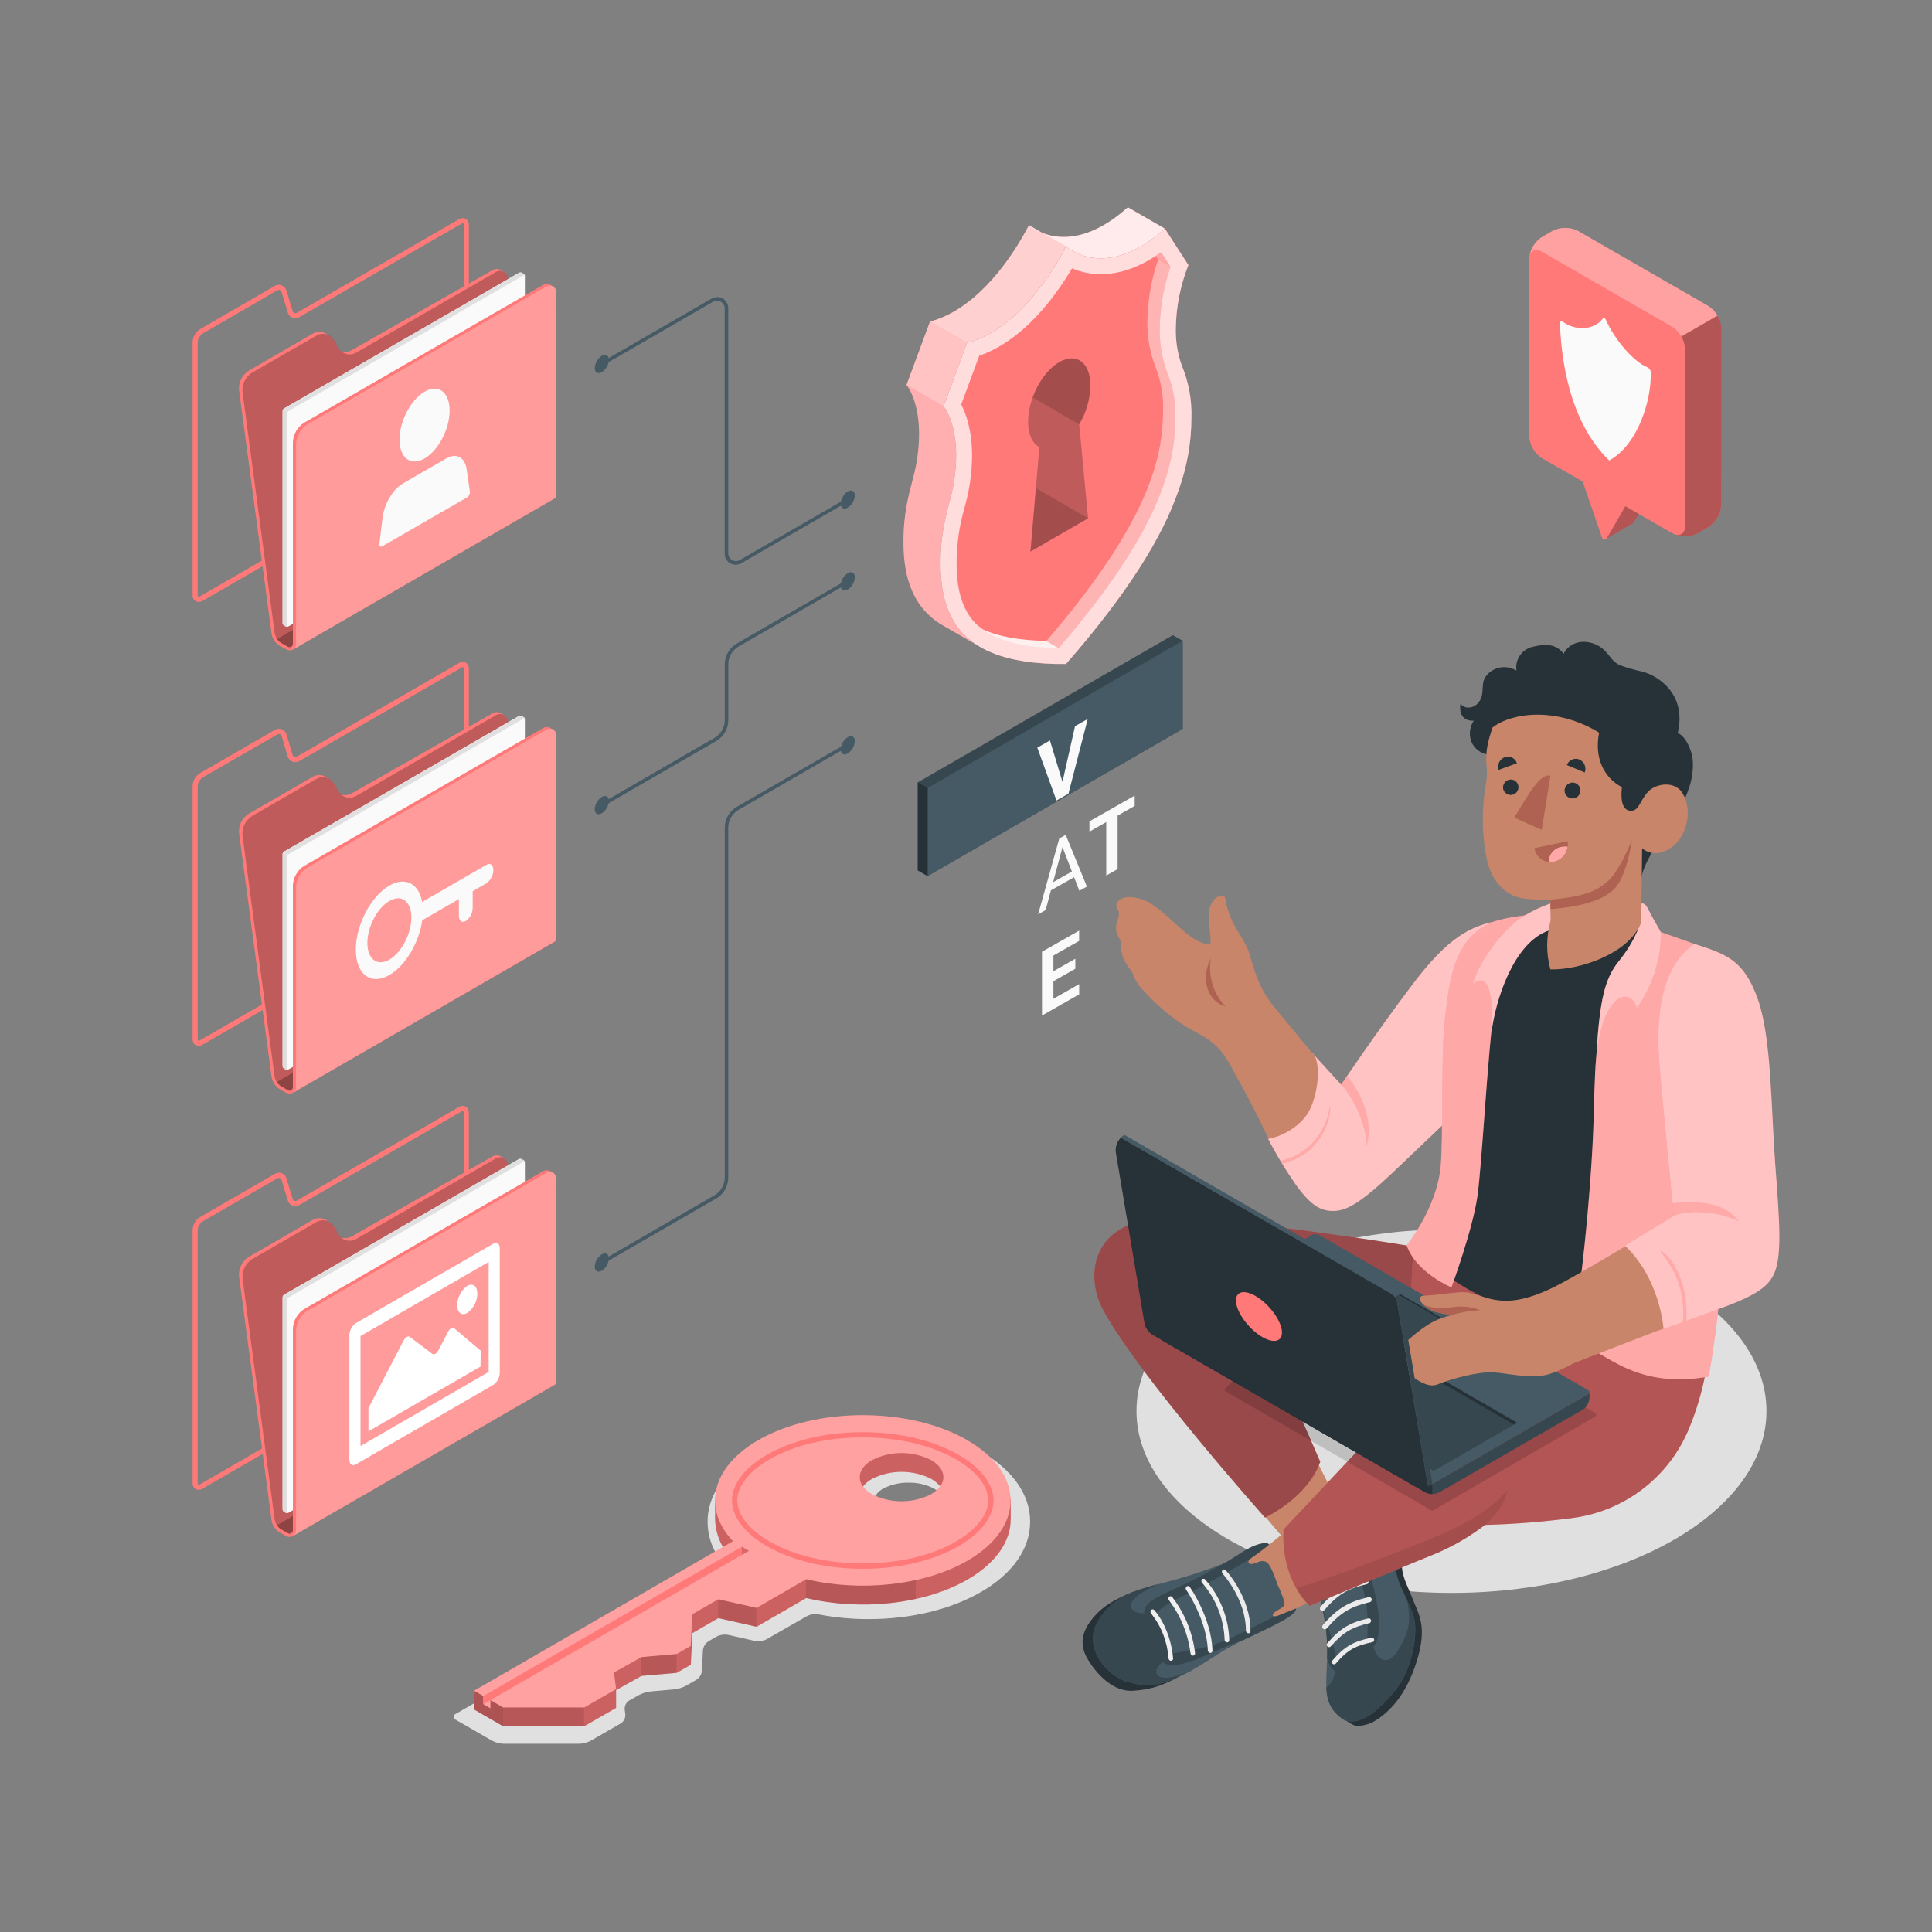 <svg width="299" height="299" viewBox="0 0 299 299" fill="none" xmlns="http://www.w3.org/2000/svg">
<rect x="0" y="0" width="299" height="299" fill="#808080" stroke="none"/>
<path d="M76.149 269.393L70.564 266.17C70.464 266.138 70.377 266.075 70.315 265.99C70.253 265.905 70.22 265.803 70.22 265.698C70.22 265.593 70.253 265.49 70.315 265.405C70.377 265.32 70.464 265.257 70.564 265.225L110.743 242.029C110.849 241.968 110.94 241.887 111.013 241.789C111.085 241.692 111.137 241.581 111.165 241.462C111.193 241.344 111.197 241.222 111.176 241.102C111.155 240.982 111.109 240.868 111.042 240.767C109.788 238.796 109.279 236.442 109.607 234.129C110.139 230.487 112.807 227.115 117.118 224.627C121.777 221.936 127.936 220.441 134.46 220.441C140.984 220.441 147.144 221.918 151.802 224.627C156.718 227.461 159.427 231.325 159.427 235.505C159.427 239.685 156.724 243.548 151.802 246.388C147.156 249.073 141.002 250.574 134.46 250.574C131.829 250.581 129.203 250.333 126.62 249.833C126.025 249.741 125.416 249.84 124.88 250.114L118.619 253.702C118.082 253.973 117.472 254.065 116.879 253.965L112.657 253.008C112.064 252.908 111.454 253.001 110.917 253.271L109.643 254.007C109.404 254.164 109.202 254.373 109.053 254.619C108.904 254.864 108.812 255.139 108.782 255.424L108.644 258.54C108.616 258.825 108.524 259.101 108.375 259.346C108.226 259.591 108.024 259.8 107.783 259.957L106.181 260.884C105.631 261.175 105.034 261.363 104.417 261.44L100.685 261.769C100.07 261.842 99.472 262.024 98.921 262.307L97.384 263.168C97.149 263.314 96.959 263.521 96.834 263.768C96.71 264.015 96.656 264.292 96.678 264.567L96.774 265.309C96.796 265.585 96.742 265.861 96.619 266.108C96.496 266.356 96.308 266.565 96.075 266.714L91.434 269.393C90.889 269.681 90.286 269.843 89.67 269.866H77.913C77.297 269.843 76.694 269.681 76.149 269.393ZM140.614 229.459C139.243 229.43 137.888 229.746 136.673 230.38C135.931 230.81 135.477 231.33 135.477 231.779C135.477 232.227 135.925 232.754 136.673 233.184C137.898 233.79 139.247 234.105 140.614 234.105C141.98 234.105 143.329 233.79 144.554 233.184C145.296 232.754 145.75 232.227 145.75 231.779C145.75 231.33 145.302 230.81 144.554 230.38C143.339 229.746 141.984 229.429 140.614 229.459Z" fill="#E0E0E0"/>
<path d="M224.633 246.52C251.556 246.52 273.382 233.92 273.382 218.378C273.382 202.835 251.556 190.236 224.633 190.236C197.709 190.236 175.884 202.835 175.884 218.378C175.884 233.92 197.709 246.52 224.633 246.52Z" fill="#E0E0E0"/>
<path d="M30.767 230.571C30.599 230.572 30.433 230.526 30.289 230.439C30.142 230.357 30.021 230.238 29.936 230.092C29.852 229.947 29.809 229.782 29.811 229.614V190.331C29.828 189.936 29.941 189.551 30.138 189.209C30.336 188.866 30.613 188.577 30.947 188.364L42.518 181.684C42.701 181.567 42.912 181.502 43.129 181.495C43.346 181.489 43.561 181.542 43.75 181.648C43.895 181.729 44.022 181.838 44.125 181.969C44.227 182.099 44.303 182.248 44.348 182.408L45.281 185.523C45.299 185.594 45.332 185.66 45.379 185.716C45.425 185.771 45.484 185.816 45.55 185.846C45.618 185.871 45.691 185.879 45.763 185.869C45.835 185.86 45.903 185.834 45.963 185.793L71.031 171.327C71.172 171.233 71.333 171.174 71.502 171.155C71.671 171.136 71.841 171.158 71.999 171.219L72.125 171.285C72.27 171.39 72.386 171.53 72.462 171.692C72.538 171.855 72.573 172.033 72.562 172.212V205.275C72.543 205.67 72.43 206.055 72.233 206.397C72.035 206.739 71.758 207.029 71.425 207.243L31.246 230.439C31.101 230.525 30.936 230.571 30.767 230.571ZM43.176 182.288C43.083 182.29 42.992 182.316 42.913 182.366L31.341 189.04C31.126 189.183 30.948 189.376 30.821 189.602C30.686 189.822 30.61 190.073 30.6 190.331V229.632C30.6 229.661 30.607 229.69 30.622 229.715C30.637 229.741 30.658 229.761 30.684 229.775C30.709 229.791 30.738 229.799 30.767 229.799C30.797 229.799 30.826 229.791 30.851 229.775L71.025 206.573C71.238 206.429 71.415 206.238 71.543 206.015C71.672 205.793 71.748 205.544 71.766 205.287V172.224C71.777 172.133 71.753 172.041 71.701 171.967L71.653 171.937C71.568 171.946 71.486 171.975 71.413 172.021L46.351 186.474C46.188 186.573 46.006 186.634 45.816 186.652C45.627 186.671 45.436 186.647 45.257 186.582C45.08 186.509 44.921 186.396 44.795 186.252C44.668 186.108 44.577 185.936 44.527 185.751L43.589 182.635C43.558 182.511 43.481 182.404 43.373 182.336C43.313 182.302 43.245 182.285 43.176 182.288Z" fill="#FF7979"/>
<path d="M84.755 213.964L84.45 213.791L84.097 213.588L83.786 213.408C83.532 213.24 83.313 213.023 83.144 212.769C82.974 212.516 82.857 212.231 82.8 211.931L78.614 180.321C78.603 180.109 78.543 179.903 78.439 179.719C78.335 179.534 78.191 179.376 78.016 179.256L77.478 178.945C77.266 178.839 77.029 178.791 76.793 178.807C76.556 178.822 76.328 178.901 76.132 179.035L54.419 191.36C54.173 191.502 53.899 191.589 53.616 191.616C53.334 191.643 53.048 191.608 52.78 191.515C52.618 191.372 52.479 191.205 52.367 191.019L51.668 189.823C51.495 189.522 51.245 189.272 50.944 189.099L50.406 188.788C50.105 188.615 49.764 188.524 49.416 188.524C49.069 188.524 48.728 188.615 48.427 188.788L38.452 194.553C37.96 194.872 37.565 195.318 37.308 195.845C37.052 196.373 36.945 196.96 36.999 197.543L42.028 235.283C42.09 235.655 42.229 236.01 42.434 236.326C42.64 236.642 42.909 236.912 43.224 237.119L44.193 237.681C44.374 237.789 44.58 237.851 44.791 237.86C44.962 237.866 45.132 237.825 45.281 237.741L85.347 214.054C85.249 214.092 85.143 214.104 85.039 214.089C84.935 214.073 84.837 214.03 84.755 213.964Z" fill="#FF7979"/>
<path opacity="0.25" d="M84.755 213.964L83.793 213.408C83.536 213.241 83.316 213.025 83.145 212.771C82.975 212.517 82.857 212.231 82.8 211.931L78.614 180.321C78.613 180.091 78.548 179.867 78.427 179.672C78.305 179.478 78.132 179.321 77.926 179.22C77.72 179.119 77.491 179.077 77.262 179.099C77.034 179.121 76.817 179.207 76.634 179.346L55.106 191.76C54.651 192.023 54.11 192.094 53.602 191.959C53.095 191.823 52.661 191.492 52.398 191.037L51.698 189.841C51.568 189.615 51.395 189.417 51.188 189.259C50.981 189.1 50.745 188.984 50.494 188.917C50.242 188.85 49.979 188.833 49.721 188.867C49.463 188.901 49.214 188.987 48.989 189.117L38.99 194.888C38.504 195.203 38.111 195.644 37.855 196.164C37.6 196.684 37.49 197.264 37.537 197.842L42.519 235.211C42.575 235.512 42.692 235.798 42.861 236.053C43.031 236.308 43.25 236.526 43.505 236.694L44.474 237.25C44.559 237.312 44.66 237.35 44.765 237.361C44.87 237.371 44.976 237.354 45.072 237.31L85.365 214.048C85.266 214.091 85.156 214.105 85.049 214.091C84.941 214.076 84.84 214.032 84.755 213.964Z" fill="black"/>
<path opacity="0.25" d="M43.499 236.67L44.468 237.227C44.553 237.288 44.654 237.326 44.759 237.337C44.864 237.347 44.97 237.33 45.066 237.286L85.359 214.024C85.263 214.068 85.157 214.085 85.052 214.075C84.947 214.064 84.847 214.026 84.761 213.964L83.798 213.408C83.543 213.247 83.325 213.033 83.158 212.78L42.871 236.042C43.033 236.294 43.248 236.508 43.499 236.67Z" fill="black"/>
<path d="M43.732 200.772V233.579C43.737 233.657 43.76 233.733 43.799 233.8C43.839 233.868 43.894 233.925 43.96 233.967L44.211 234.117C44.28 234.152 44.357 234.17 44.435 234.17C44.513 234.17 44.59 234.152 44.659 234.117L81.006 213.127C81.072 213.085 81.126 213.027 81.166 212.96C81.206 212.892 81.228 212.816 81.233 212.738V179.932C81.228 179.854 81.206 179.778 81.166 179.71C81.126 179.643 81.072 179.586 81.006 179.543L80.731 179.4C80.661 179.365 80.584 179.346 80.506 179.346C80.428 179.346 80.352 179.365 80.282 179.4L43.96 200.384C43.894 200.426 43.839 200.483 43.799 200.551C43.76 200.618 43.737 200.694 43.732 200.772Z" fill="#FAFAFA"/>
<path d="M81.227 179.872C81.229 179.846 81.229 179.82 81.227 179.794V179.753C81.21 179.711 81.185 179.672 81.155 179.639C81.138 179.614 81.118 179.592 81.095 179.573L81.047 179.543L80.73 179.4C80.661 179.365 80.584 179.346 80.506 179.346C80.428 179.346 80.351 179.365 80.282 179.4L43.959 200.384C43.893 200.424 43.839 200.482 43.804 200.551L44.503 200.958C44.541 200.89 44.594 200.832 44.659 200.79L81.005 179.806C81.113 179.741 81.203 179.776 81.227 179.872Z" fill="#E0E0E0"/>
<path d="M44.599 234.141C44.504 234.141 44.438 234.105 44.438 233.985V201.179C44.439 201.101 44.462 201.024 44.504 200.958L43.804 200.551C43.761 200.617 43.738 200.694 43.738 200.773V233.579C43.74 233.657 43.761 233.733 43.8 233.801C43.839 233.869 43.893 233.926 43.96 233.968L44.211 234.117C44.332 234.176 44.472 234.184 44.599 234.141Z" fill="#E0E0E0"/>
<g opacity="0.1">
<path opacity="0.1" d="M44.599 234.141C44.504 234.141 44.438 234.105 44.438 233.985V201.179C44.439 201.101 44.462 201.024 44.504 200.958L43.804 200.551C43.761 200.617 43.738 200.694 43.738 200.773V233.579C43.74 233.657 43.761 233.733 43.8 233.801C43.839 233.869 43.893 233.926 43.96 233.968L44.211 234.117C44.332 234.176 44.472 234.184 44.599 234.141Z" fill="black"/>
</g>
<path d="M86.113 182.611C86.136 182.399 86.101 182.184 86.013 181.989C85.924 181.795 85.786 181.627 85.611 181.505L85.114 181.218C84.922 181.13 84.71 181.095 84.5 181.116C84.29 181.137 84.089 181.214 83.918 181.337L47.046 202.614C46.544 202.942 46.127 203.383 45.829 203.903C45.53 204.423 45.359 205.006 45.329 205.604V236.742C45.341 236.849 45.323 236.958 45.278 237.055C45.232 237.153 45.161 237.237 45.072 237.298L45.317 237.723L85.856 214.323C85.944 214.261 86.013 214.177 86.058 214.079C86.102 213.981 86.119 213.873 86.107 213.767L86.113 182.611Z" fill="#FF7979"/>
<path opacity="0.25" d="M45.317 237.711C45.481 237.608 45.614 237.463 45.702 237.29C45.789 237.117 45.828 236.923 45.814 236.73V205.874C45.845 205.275 46.017 204.693 46.315 204.174C46.613 203.654 47.029 203.212 47.53 202.884L84.385 181.607C85.335 181.063 86.107 181.505 86.107 182.599V213.743C86.119 213.85 86.102 213.958 86.058 214.056C86.013 214.154 85.944 214.238 85.856 214.299L45.317 237.711Z" fill="white"/>
<path d="M74.391 209.037L70.307 205.58C70.044 205.359 69.607 205.58 69.338 206.124L67.855 208.971C67.592 209.479 67.168 209.724 66.904 209.527L63.424 206.908C63.161 206.704 62.73 206.956 62.467 207.458L57.025 217.929V221.517L74.367 211.494L74.391 209.037ZM72.316 203.188C72.793 202.848 73.183 202.399 73.454 201.88C73.726 201.36 73.87 200.784 73.877 200.198C73.877 199.05 73.183 198.518 72.316 199.002C71.841 199.344 71.452 199.792 71.182 200.312C70.912 200.831 70.768 201.407 70.761 201.992C70.761 203.158 71.455 203.684 72.316 203.188ZM76.371 192.466L55.052 204.785C54.754 204.999 54.51 205.279 54.339 205.604C54.169 205.929 54.077 206.29 54.071 206.656V225.894C54.071 226.612 54.514 226.947 55.052 226.636L76.371 214.311C76.668 214.097 76.911 213.816 77.081 213.491C77.25 213.166 77.341 212.806 77.345 212.439V193.201C77.345 192.484 76.909 192.149 76.371 192.466ZM75.629 212.326L55.794 223.795V206.77L75.629 195.3V212.326Z" fill="white"/>
<path d="M30.767 161.866C30.599 161.865 30.434 161.819 30.289 161.735C30.143 161.652 30.022 161.532 29.938 161.387C29.854 161.242 29.81 161.077 29.811 160.91V121.621C29.823 121.226 29.936 120.841 30.14 120.503C30.333 120.158 30.61 119.868 30.947 119.66L42.518 112.98C42.7 112.862 42.911 112.795 43.128 112.788C43.345 112.781 43.56 112.833 43.75 112.938C44.041 113.103 44.256 113.376 44.348 113.697L45.281 116.819C45.298 116.89 45.332 116.955 45.379 117.011C45.425 117.067 45.484 117.112 45.55 117.142C45.618 117.165 45.691 117.172 45.763 117.163C45.834 117.154 45.902 117.128 45.962 117.088L71.031 102.623C71.171 102.527 71.333 102.467 71.502 102.448C71.671 102.429 71.841 102.452 71.999 102.515L72.125 102.581C72.27 102.685 72.386 102.824 72.462 102.985C72.539 103.146 72.573 103.324 72.562 103.502V136.565C72.544 136.96 72.432 137.345 72.234 137.688C72.037 138.03 71.759 138.32 71.425 138.532L31.252 161.735C31.104 161.819 30.937 161.865 30.767 161.866ZM43.176 113.578C43.082 113.582 42.991 113.611 42.913 113.662L31.341 120.335C31.126 120.479 30.948 120.672 30.821 120.897C30.686 121.115 30.61 121.365 30.6 121.621V160.91C30.6 160.939 30.608 160.968 30.623 160.993C30.638 161.018 30.659 161.039 30.684 161.053C30.71 161.068 30.738 161.076 30.768 161.076C30.797 161.075 30.826 161.068 30.851 161.053L71.025 137.857C71.238 137.711 71.415 137.519 71.543 137.296C71.672 137.072 71.748 136.822 71.766 136.565V103.502C71.776 103.411 71.752 103.32 71.701 103.244H71.653C71.567 103.254 71.486 103.282 71.413 103.328L46.351 117.77C46.188 117.868 46.006 117.929 45.816 117.948C45.627 117.966 45.436 117.942 45.257 117.878C45.08 117.803 44.923 117.69 44.796 117.546C44.67 117.402 44.578 117.231 44.527 117.046L43.589 113.925C43.557 113.803 43.48 113.698 43.373 113.632C43.314 113.596 43.245 113.577 43.176 113.578Z" fill="#FF7979"/>
<path d="M84.754 145.38L84.449 145.2L84.097 144.997L83.786 144.818C83.53 144.65 83.311 144.433 83.142 144.18C82.972 143.926 82.856 143.64 82.799 143.341L78.613 111.73C78.602 111.519 78.542 111.313 78.438 111.128C78.334 110.944 78.189 110.786 78.015 110.666L77.477 110.355C77.265 110.248 77.028 110.2 76.791 110.217C76.554 110.234 76.326 110.315 76.131 110.451L54.418 122.793C54.172 122.935 53.898 123.023 53.615 123.049C53.333 123.076 53.048 123.042 52.779 122.949C52.617 122.803 52.478 122.634 52.367 122.446L51.667 121.25C51.496 120.948 51.246 120.698 50.944 120.527L50.405 120.216C50.107 120.042 49.769 119.949 49.424 119.946C49.079 119.943 48.739 120.03 48.438 120.198L38.451 125.969C37.965 126.284 37.572 126.725 37.316 127.245C37.06 127.765 36.95 128.345 36.998 128.923L42.027 166.669C42.09 167.04 42.229 167.395 42.435 167.711C42.64 168.027 42.909 168.297 43.223 168.504L44.192 169.061C44.373 169.171 44.578 169.234 44.79 169.246C44.961 169.252 45.131 169.211 45.28 169.126L85.346 145.44C85.251 145.482 85.146 145.499 85.042 145.489C84.939 145.478 84.839 145.441 84.754 145.38Z" fill="#FF7979"/>
<path opacity="0.25" d="M84.754 145.38L83.791 144.818C83.534 144.652 83.313 144.436 83.142 144.182C82.972 143.928 82.855 143.641 82.799 143.341L78.613 111.73C78.61 111.502 78.543 111.279 78.422 111.086C78.3 110.893 78.127 110.737 77.922 110.636C77.717 110.535 77.488 110.493 77.261 110.514C77.033 110.535 76.816 110.619 76.633 110.756L55.099 123.188C54.874 123.319 54.625 123.404 54.367 123.438C54.109 123.473 53.846 123.456 53.595 123.389C53.343 123.321 53.107 123.205 52.9 123.046C52.694 122.888 52.52 122.69 52.39 122.464L51.691 121.268C51.428 120.813 50.995 120.48 50.487 120.343C49.979 120.206 49.438 120.277 48.982 120.539L38.983 126.31C38.491 126.628 38.096 127.075 37.84 127.602C37.584 128.129 37.476 128.716 37.53 129.3L42.511 166.669C42.568 166.968 42.685 167.254 42.855 167.507C43.024 167.761 43.243 167.978 43.498 168.146L44.467 168.708C44.552 168.77 44.653 168.808 44.758 168.818C44.863 168.829 44.969 168.811 45.065 168.768L85.358 145.505C85.256 145.541 85.145 145.549 85.039 145.526C84.932 145.504 84.834 145.454 84.754 145.38Z" fill="black"/>
<path opacity="0.25" d="M43.498 168.08L44.467 168.642C44.552 168.704 44.653 168.742 44.758 168.753C44.863 168.763 44.969 168.746 45.065 168.702L85.358 145.44C85.262 145.483 85.156 145.501 85.051 145.49C84.946 145.48 84.846 145.442 84.76 145.38L83.797 144.818C83.543 144.667 83.325 144.463 83.157 144.22L42.864 167.44C43.026 167.697 43.243 167.915 43.498 168.08Z" fill="black"/>
<path d="M43.731 132.158V164.97C43.736 165.048 43.759 165.124 43.798 165.192C43.838 165.259 43.893 165.317 43.959 165.359L44.21 165.502C44.279 165.538 44.356 165.556 44.434 165.556C44.512 165.556 44.589 165.538 44.658 165.502L81.005 144.519C81.071 144.476 81.126 144.419 81.165 144.352C81.204 144.284 81.228 144.208 81.232 144.13V111.348C81.228 111.269 81.204 111.194 81.165 111.126C81.126 111.058 81.071 111.001 81.005 110.959L80.754 110.809C80.684 110.774 80.607 110.756 80.529 110.756C80.451 110.756 80.375 110.774 80.305 110.809L43.959 131.793C43.896 131.833 43.843 131.887 43.803 131.95C43.764 132.013 43.74 132.084 43.731 132.158Z" fill="#FAFAFA"/>
<path d="M81.227 111.288C81.229 111.26 81.229 111.232 81.227 111.204V111.162C81.207 111.122 81.183 111.084 81.155 111.048C81.138 111.026 81.118 111.006 81.095 110.989H81.047L80.796 110.839C80.727 110.804 80.65 110.786 80.572 110.786C80.494 110.786 80.417 110.804 80.347 110.839L43.959 131.793C43.894 131.835 43.841 131.893 43.804 131.961L44.503 132.367C44.541 132.299 44.594 132.242 44.659 132.2L81.005 111.228C81.113 111.156 81.203 111.186 81.227 111.288Z" fill="#E0E0E0"/>
<path d="M44.598 165.55C44.503 165.55 44.437 165.514 44.437 165.395V132.588C44.439 132.51 44.462 132.434 44.503 132.367L43.803 131.96C43.76 132.026 43.737 132.103 43.737 132.182V164.994C43.739 165.071 43.76 165.147 43.799 165.214C43.838 165.28 43.892 165.337 43.959 165.377L44.21 165.526C44.269 165.556 44.335 165.574 44.402 165.578C44.468 165.583 44.535 165.573 44.598 165.55Z" fill="#E0E0E0"/>
<g opacity="0.1">
<path opacity="0.1" d="M44.598 165.55C44.503 165.55 44.437 165.514 44.437 165.395V132.588C44.439 132.51 44.462 132.434 44.503 132.367L43.803 131.96C43.76 132.026 43.737 132.103 43.737 132.182V164.994C43.739 165.071 43.76 165.147 43.799 165.214C43.838 165.28 43.892 165.337 43.959 165.377L44.21 165.526C44.269 165.556 44.335 165.574 44.402 165.578C44.468 165.583 44.535 165.573 44.598 165.55Z" fill="black"/>
</g>
<path d="M86.112 114.027C86.136 113.813 86.102 113.597 86.013 113.402C85.925 113.206 85.786 113.038 85.61 112.915L85.113 112.627C84.921 112.541 84.709 112.507 84.498 112.529C84.288 112.551 84.088 112.628 83.917 112.753L47.045 134.03C46.542 134.356 46.124 134.798 45.826 135.318C45.527 135.838 45.357 136.421 45.328 137.02V168.164C45.34 168.271 45.322 168.379 45.276 168.477C45.231 168.575 45.16 168.659 45.071 168.72L45.316 169.144L85.855 145.739C85.943 145.677 86.013 145.593 86.057 145.495C86.101 145.397 86.118 145.289 86.106 145.183L86.112 114.027Z" fill="#FF7979"/>
<path opacity="0.25" d="M45.316 169.126C45.48 169.024 45.614 168.878 45.701 168.705C45.788 168.532 45.827 168.339 45.813 168.146V137.289C45.844 136.691 46.015 136.108 46.313 135.589C46.611 135.069 47.028 134.627 47.529 134.299L84.384 113.022C85.335 112.472 86.106 112.914 86.106 114.015V145.153C86.118 145.259 86.101 145.367 86.057 145.465C86.013 145.563 85.943 145.647 85.855 145.709L45.316 169.126Z" fill="white"/>
<path d="M75.283 133.844L65.332 139.591C64.83 136.762 62.749 135.62 60.261 137.055C57.391 138.712 55.07 143.149 55.07 146.97C55.07 150.791 57.391 152.549 60.261 150.893C62.767 149.446 64.866 145.858 65.344 142.425L71.019 139.148V141.726C71.019 142.509 71.497 142.874 72.089 142.533C72.414 142.3 72.679 141.994 72.864 141.64C73.048 141.286 73.148 140.893 73.154 140.494V137.928L75.283 136.696C75.609 136.464 75.876 136.159 76.061 135.805C76.248 135.45 76.347 135.057 76.353 134.657C76.353 133.862 75.875 133.503 75.283 133.844ZM60.261 148.513C58.377 149.595 56.858 148.447 56.858 145.942C56.858 143.436 58.377 140.524 60.261 139.435C62.145 138.347 63.664 139.501 63.664 142.007C63.664 144.512 62.139 147.425 60.261 148.513Z" fill="#FAFAFA"/>
<path d="M30.767 93.156C30.6 93.157 30.435 93.113 30.289 93.031C30.144 92.948 30.023 92.827 29.939 92.683C29.855 92.538 29.811 92.373 29.811 92.206V52.917C29.823 52.52 29.936 52.133 30.139 51.793C30.336 51.45 30.613 51.161 30.947 50.95L42.518 44.252C42.704 44.14 42.917 44.081 43.134 44.081C43.351 44.081 43.564 44.14 43.75 44.252C43.895 44.333 44.022 44.442 44.124 44.572C44.227 44.702 44.303 44.852 44.348 45.011L45.281 48.127C45.298 48.198 45.332 48.265 45.378 48.322C45.425 48.379 45.483 48.424 45.55 48.456C45.618 48.479 45.691 48.486 45.763 48.477C45.834 48.468 45.902 48.442 45.962 48.402L71.031 33.936C71.171 33.842 71.333 33.782 71.501 33.762C71.67 33.742 71.841 33.763 71.999 33.823L72.125 33.889C72.27 33.994 72.386 34.134 72.462 34.296C72.538 34.458 72.573 34.637 72.562 34.816V67.879C72.544 68.274 72.431 68.659 72.234 69.001C72.036 69.344 71.759 69.634 71.425 69.846L31.252 93.049C31.102 93.125 30.935 93.162 30.767 93.156ZM43.176 44.85C43.083 44.855 42.993 44.882 42.913 44.928L31.341 51.631C31.126 51.773 30.948 51.963 30.821 52.187C30.686 52.408 30.61 52.659 30.6 52.917V92.206C30.6 92.235 30.608 92.263 30.623 92.289C30.638 92.314 30.659 92.335 30.684 92.349C30.71 92.364 30.738 92.372 30.768 92.371C30.797 92.371 30.826 92.364 30.851 92.349L71.025 69.147C71.238 69.003 71.416 68.813 71.544 68.59C71.673 68.367 71.749 68.118 71.766 67.861V34.798C71.776 34.707 71.752 34.615 71.7 34.54H71.653C71.567 34.546 71.484 34.575 71.413 34.624L46.351 49.066C46.189 49.165 46.005 49.226 45.816 49.243C45.626 49.261 45.435 49.235 45.257 49.167C45.079 49.095 44.92 48.983 44.794 48.838C44.667 48.694 44.576 48.522 44.527 48.336L43.589 45.221C43.557 45.099 43.48 44.994 43.373 44.928C43.316 44.883 43.248 44.856 43.176 44.85Z" fill="#FF7979"/>
<path d="M84.755 76.789L84.45 76.616L84.097 76.412L83.786 76.233C83.532 76.065 83.313 75.848 83.144 75.594C82.974 75.341 82.857 75.056 82.8 74.756L78.614 43.146C78.602 42.934 78.542 42.727 78.439 42.541C78.335 42.356 78.19 42.196 78.016 42.075L77.478 41.77C77.266 41.662 77.029 41.614 76.792 41.63C76.555 41.645 76.327 41.725 76.132 41.86L54.419 54.203C54.173 54.345 53.899 54.432 53.616 54.459C53.334 54.486 53.048 54.451 52.78 54.358C52.616 54.214 52.477 54.044 52.367 53.856L51.668 52.66C51.495 52.359 51.245 52.109 50.944 51.936L50.406 51.625C50.105 51.452 49.764 51.361 49.416 51.361C49.069 51.361 48.728 51.452 48.427 51.625L38.452 57.408C37.96 57.726 37.565 58.173 37.308 58.7C37.052 59.227 36.945 59.814 36.999 60.398L42.028 98.072C42.09 98.444 42.229 98.799 42.434 99.115C42.64 99.431 42.909 99.701 43.224 99.908L44.253 100.464C44.434 100.572 44.639 100.634 44.851 100.643C45.022 100.649 45.192 100.608 45.341 100.524L85.407 76.837C85.305 76.893 85.19 76.918 85.074 76.91C84.958 76.901 84.847 76.859 84.755 76.789Z" fill="#FF7979"/>
<path opacity="0.25" d="M84.755 76.789L83.793 76.233C83.536 76.066 83.316 75.85 83.146 75.596C82.975 75.342 82.858 75.056 82.8 74.756L78.614 43.146C78.613 42.916 78.548 42.692 78.427 42.497C78.305 42.303 78.132 42.146 77.926 42.045C77.721 41.944 77.491 41.902 77.263 41.924C77.034 41.946 76.817 42.032 76.635 42.171L55.107 54.585C54.881 54.716 54.632 54.801 54.373 54.835C54.115 54.869 53.852 54.851 53.6 54.783C53.349 54.716 53.113 54.599 52.907 54.44C52.7 54.28 52.527 54.082 52.398 53.856L51.698 52.66C51.568 52.434 51.395 52.236 51.188 52.078C50.981 51.919 50.745 51.803 50.494 51.736C50.242 51.669 49.98 51.652 49.721 51.686C49.463 51.72 49.214 51.806 48.989 51.936L38.984 57.689C38.498 58.004 38.105 58.445 37.85 58.965C37.594 59.486 37.484 60.065 37.531 60.643L42.513 98.012C42.569 98.313 42.686 98.599 42.855 98.854C43.025 99.109 43.244 99.327 43.499 99.495L44.468 100.051C44.554 100.113 44.654 100.151 44.759 100.162C44.864 100.172 44.97 100.155 45.066 100.111L85.359 76.849C85.263 76.894 85.155 76.912 85.049 76.901C84.943 76.891 84.842 76.852 84.755 76.789Z" fill="black"/>
<path opacity="0.25" d="M43.499 99.495L44.468 100.051C44.553 100.113 44.654 100.151 44.759 100.162C44.864 100.172 44.97 100.155 45.066 100.111L85.359 76.849C85.263 76.893 85.157 76.91 85.052 76.9C84.947 76.889 84.847 76.851 84.761 76.789L83.798 76.233C83.546 76.08 83.328 75.877 83.158 75.635L42.871 98.897C43.037 99.138 43.251 99.341 43.499 99.495Z" fill="black"/>
<path d="M43.732 63.597V96.403C43.737 96.482 43.76 96.558 43.799 96.625C43.839 96.693 43.894 96.75 43.96 96.792L44.211 96.936C44.28 96.971 44.357 96.989 44.435 96.989C44.513 96.989 44.59 96.971 44.659 96.936L81.006 75.946C81.072 75.904 81.126 75.846 81.166 75.779C81.206 75.711 81.228 75.635 81.233 75.557V42.757C81.228 42.679 81.206 42.603 81.166 42.535C81.126 42.468 81.072 42.41 81.006 42.368L80.755 42.225C80.685 42.19 80.608 42.171 80.53 42.171C80.452 42.171 80.376 42.19 80.306 42.225L43.96 63.209C43.894 63.251 43.839 63.308 43.799 63.376C43.76 63.443 43.737 63.519 43.732 63.597Z" fill="#FAFAFA"/>
<path d="M81.227 42.697C81.228 42.669 81.228 42.641 81.227 42.613V42.578C81.209 42.534 81.184 42.494 81.155 42.458C81.136 42.437 81.116 42.416 81.095 42.398L81.047 42.368L80.796 42.225C80.727 42.19 80.65 42.171 80.572 42.171C80.494 42.171 80.417 42.19 80.347 42.225L43.959 63.209C43.893 63.249 43.839 63.307 43.804 63.376L44.503 63.783C44.541 63.715 44.594 63.657 44.659 63.615L81.005 42.625C81.113 42.566 81.203 42.601 81.227 42.697Z" fill="#E0E0E0"/>
<path d="M44.599 96.966C44.504 96.966 44.438 96.93 44.438 96.81V63.986C44.439 63.908 44.462 63.831 44.504 63.765L43.804 63.388C43.761 63.453 43.738 63.531 43.738 63.609V96.415C43.74 96.493 43.761 96.57 43.8 96.638C43.839 96.706 43.893 96.763 43.96 96.804L44.211 96.954C44.334 97.008 44.473 97.013 44.599 96.966Z" fill="#E0E0E0"/>
<g opacity="0.1">
<path opacity="0.1" d="M44.599 96.966C44.504 96.966 44.438 96.93 44.438 96.81V63.986C44.439 63.908 44.462 63.831 44.504 63.765L43.804 63.388C43.761 63.453 43.738 63.531 43.738 63.609V96.415C43.74 96.493 43.761 96.57 43.8 96.638C43.839 96.706 43.893 96.763 43.96 96.804L44.211 96.954C44.334 97.008 44.473 97.013 44.599 96.966Z" fill="black"/>
</g>
<path d="M86.113 45.448C86.133 45.235 86.097 45.02 86.009 44.825C85.921 44.63 85.784 44.461 85.611 44.336L85.114 44.055C84.922 43.967 84.71 43.932 84.5 43.953C84.29 43.974 84.089 44.05 83.918 44.174L47.046 65.439C46.544 65.767 46.127 66.208 45.829 66.728C45.53 67.248 45.359 67.831 45.329 68.429V99.567C45.341 99.674 45.323 99.782 45.278 99.88C45.232 99.978 45.161 100.062 45.072 100.123L45.317 100.548L85.856 77.142C85.943 77.081 86.012 76.998 86.056 76.901C86.1 76.804 86.118 76.698 86.107 76.592L86.113 45.448Z" fill="#FF7979"/>
<path opacity="0.25" d="M45.317 100.536C45.481 100.433 45.614 100.287 45.702 100.114C45.789 99.942 45.828 99.748 45.814 99.555V68.698C45.845 68.1 46.017 67.518 46.315 66.998C46.613 66.479 47.029 66.037 47.53 65.708L84.385 44.431C85.335 43.887 86.107 44.33 86.107 45.424V76.568C86.118 76.674 86.1 76.78 86.056 76.877C86.012 76.974 85.943 77.057 85.856 77.118L45.317 100.536Z" fill="white"/>
<path d="M65.708 70.959C67.849 69.721 69.583 66.408 69.583 63.555C69.583 60.703 67.849 59.369 65.708 60.625C63.567 61.881 61.833 65.176 61.833 68.028C61.833 70.881 63.567 72.197 65.708 70.959ZM72.226 72.675C71.969 70.773 70.636 70.044 69.075 70.947L62.341 74.834C60.786 75.731 59.453 77.997 59.19 80.216L58.723 84.138C58.681 84.503 58.879 84.737 59.142 84.551L72.298 76.969C72.439 76.868 72.551 76.732 72.625 76.575C72.698 76.418 72.73 76.244 72.717 76.072L72.226 72.675Z" fill="#FAFAFA"/>
<path d="M113.859 87.392C113.559 87.39 113.265 87.312 113.004 87.164C112.743 87.015 112.527 86.799 112.378 86.538C112.229 86.277 112.152 85.982 112.155 85.681V47.684C112.147 47.482 112.088 47.285 111.983 47.111C111.878 46.937 111.731 46.793 111.555 46.692C111.38 46.591 111.181 46.536 110.978 46.533C110.776 46.53 110.575 46.578 110.396 46.674L93.288 56.565L93.019 56.098L110.139 46.207C110.399 46.057 110.694 45.978 110.993 45.978C111.293 45.978 111.588 46.057 111.848 46.206C112.108 46.356 112.324 46.571 112.474 46.831C112.624 47.09 112.704 47.385 112.705 47.684V85.681C112.712 85.884 112.77 86.081 112.874 86.254C112.978 86.428 113.125 86.572 113.3 86.674C113.475 86.776 113.673 86.831 113.875 86.835C114.078 86.84 114.278 86.792 114.457 86.698L131.081 77.094L131.35 77.561L114.726 87.164C114.461 87.314 114.163 87.392 113.859 87.392Z" fill="#455A64"/>
<path d="M93.138 55.064C93.736 54.717 94.233 54.998 94.233 55.698C94.214 56.078 94.105 56.448 93.915 56.778C93.725 57.108 93.458 57.387 93.138 57.593C92.54 57.946 92.044 57.659 92.044 56.995C92.06 56.61 92.168 56.233 92.358 55.897C92.548 55.562 92.816 55.276 93.138 55.064Z" fill="#455A64"/>
<path d="M131.201 76.066C131.799 75.713 132.295 75.994 132.295 76.664C132.277 77.044 132.168 77.414 131.978 77.744C131.787 78.074 131.521 78.353 131.201 78.559C130.603 78.912 130.106 78.625 130.106 77.961C130.125 77.581 130.234 77.211 130.424 76.881C130.614 76.551 130.881 76.272 131.201 76.066Z" fill="#455A64"/>
<path d="M93.138 123.332C93.736 122.985 94.233 123.266 94.233 123.965C94.211 124.345 94.101 124.714 93.911 125.043C93.721 125.372 93.456 125.653 93.138 125.861C92.54 126.208 92.044 125.927 92.044 125.227C92.062 124.847 92.171 124.477 92.362 124.147C92.552 123.817 92.818 123.538 93.138 123.332Z" fill="#455A64"/>
<path d="M131.201 88.701C131.799 88.355 132.295 88.636 132.295 89.335C132.277 89.716 132.168 90.086 131.978 90.416C131.787 90.745 131.521 91.025 131.201 91.231C130.603 91.584 130.106 91.297 130.106 90.603C130.127 90.222 130.237 89.852 130.427 89.522C130.617 89.192 130.882 88.911 131.201 88.701Z" fill="#455A64"/>
<path d="M93.288 124.826L93.019 124.36L110.57 114.194C111.056 113.913 111.46 113.51 111.741 113.024C112.023 112.538 112.171 111.987 112.172 111.425V102.82C112.172 102.164 112.344 101.52 112.672 100.952C112.999 100.384 113.47 99.913 114.038 99.585L131.087 89.736L131.356 90.202L114.307 100.051C113.822 100.332 113.419 100.736 113.138 101.222C112.858 101.708 112.711 102.259 112.711 102.82V111.455C112.71 112.111 112.537 112.756 112.208 113.324C111.88 113.891 111.407 114.363 110.839 114.69L93.288 124.826Z" fill="#455A64"/>
<path d="M93.138 194.123C93.736 193.776 94.233 194.057 94.233 194.756C94.214 195.137 94.105 195.507 93.915 195.837C93.725 196.166 93.458 196.446 93.138 196.652C92.54 196.999 92.044 196.718 92.044 196.018C92.062 195.638 92.171 195.268 92.362 194.938C92.552 194.608 92.818 194.329 93.138 194.123Z" fill="#455A64"/>
<path d="M131.201 114.081C131.799 113.728 132.295 114.015 132.295 114.679C132.279 115.064 132.171 115.441 131.981 115.776C131.791 116.112 131.523 116.398 131.201 116.61C130.603 116.957 130.106 116.676 130.106 115.976C130.125 115.596 130.234 115.226 130.424 114.896C130.614 114.566 130.881 114.287 131.201 114.081Z" fill="#455A64"/>
<path d="M93.288 195.623L93.019 195.157L110.564 184.991C111.05 184.709 111.454 184.304 111.735 183.817C112.016 183.331 112.165 182.779 112.167 182.216V128.103C112.167 127.447 112.339 126.802 112.666 126.233C112.994 125.665 113.465 125.192 114.032 124.862L131.081 115.019L131.35 115.485L114.301 125.335C113.816 125.616 113.413 126.019 113.133 126.505C112.852 126.991 112.705 127.542 112.705 128.103V182.246C112.703 182.903 112.53 183.548 112.201 184.117C111.873 184.685 111.401 185.158 110.833 185.487L93.288 195.623Z" fill="#455A64"/>
<path d="M181.511 98.293L142.043 121.077V134.705L143.562 135.579L183.03 112.795V99.166L181.511 98.293Z" fill="#37474F"/>
<path d="M143.562 121.956L183.03 99.166V112.795L143.562 135.578V121.956Z" fill="#455A64"/>
<path d="M142.043 121.077L143.562 121.956V135.579L142.043 134.706V121.077Z" fill="#263238"/>
<path d="M164.352 121.344L166.372 112.385L168.34 111.265L165.353 122.834L164.057 123.572L164.352 121.344ZM162.49 114.594L164.505 121.256L164.811 123.143L163.503 123.887L160.534 115.708L162.49 114.594ZM164.664 130.231L161.825 140.843L160.664 141.503L163.933 129.773L164.682 129.347L164.664 130.231ZM167.044 137.872L164.199 130.496L164.181 129.632L164.929 129.206L168.21 137.208L167.044 137.872ZM166.897 134.302V135.373L162.078 138.116V137.045L166.897 134.302ZM172.964 124.632V134.502L171.203 135.504V125.635L172.964 124.632ZM175.603 123.13V124.723L168.605 128.707V127.114L175.603 123.13ZM167.014 152.302V153.888L162.449 156.487V154.901L167.014 152.302ZM163.026 146.289V156.159L161.259 157.165V147.295L163.026 146.289ZM166.419 148.377V149.923L162.449 152.183V150.637L166.419 148.377ZM167.009 144.022V145.615L162.449 148.211V146.618L167.009 144.022Z" fill="#FAFAFA"/>
<path d="M180.285 35.39C173.916 41.113 168.415 40.814 164.97 38.164C161.538 44.784 156.036 51.428 149.667 53.073L146.025 62.892C146.025 62.892 147.975 65.14 147.975 70.516C147.956 72.768 147.655 75.008 147.078 77.184C146.414 79.833 145.559 82.566 145.559 87.159C145.559 90.262 145.966 93.282 147.538 96.033C148.498 97.685 149.87 99.06 151.521 100.022L145.99 96.828C144.249 95.862 142.803 94.442 141.804 92.72C140.237 89.969 139.824 86.949 139.824 83.846C139.824 79.265 140.679 76.52 141.343 73.865C141.925 71.692 142.229 69.453 142.246 67.203C142.246 61.821 140.297 59.579 140.297 59.579L143.932 49.76C150.301 48.121 155.803 41.471 159.241 34.852C162.68 37.501 168.211 37.8 174.55 32.083L180.285 35.39Z" fill="#FF7979"/>
<path opacity="0.8" d="M161.251 36.018L159.235 34.852C159.853 35.327 160.53 35.719 161.251 36.018Z" fill="white"/>
<path opacity="0.85" d="M174.545 32.083C169.306 36.789 164.654 37.417 161.251 36.018L164.971 38.164C168.415 40.814 173.941 41.113 180.285 35.39L174.545 32.083Z" fill="white"/>
<path opacity="0.65" d="M159.236 34.852C155.797 41.471 150.295 48.121 143.927 49.76L149.668 53.073C156.036 51.434 161.538 44.784 164.97 38.164L159.236 34.852Z" fill="white"/>
<path opacity="0.55" d="M143.927 49.76L140.291 59.579L146.026 62.892L149.668 53.072L143.927 49.76Z" fill="white"/>
<path opacity="0.4" d="M147.539 96.033C145.966 93.282 145.559 90.262 145.559 87.159C145.559 82.578 146.414 79.833 147.078 77.184C147.655 75.008 147.956 72.768 147.975 70.516C147.975 65.134 146.026 62.892 146.026 62.892L140.291 59.579C140.291 59.579 142.24 61.827 142.24 67.203C142.223 69.453 141.919 71.692 141.337 73.865C140.674 76.52 139.818 79.247 139.818 83.846C139.818 86.949 140.231 89.969 141.798 92.72C142.797 94.442 144.243 95.862 145.984 96.828L151.515 100.022C149.866 99.059 148.496 97.685 147.539 96.033Z" fill="white"/>
<path d="M164.977 102.76C155.456 102.862 150.027 100.368 147.539 96.033C145.966 93.282 145.56 90.262 145.56 87.159C145.56 82.578 146.409 79.833 147.078 77.178C147.658 75.004 147.961 72.766 147.981 70.516C147.981 65.134 146.032 62.898 146.032 62.898L149.662 53.072C156.037 51.434 161.538 44.784 164.977 38.164C168.409 40.813 173.911 41.112 180.285 35.39L183.921 41.023C182.674 44.165 182.013 47.509 181.972 50.89C181.935 52.802 182.241 54.706 182.875 56.511C183.964 59.114 184.48 61.92 184.388 64.74C184.373 68.547 183.697 72.322 182.39 75.898C179.939 83.074 174.491 91.877 164.977 102.76Z" fill="#FF7979"/>
<path opacity="0.75" d="M164.977 102.76C155.456 102.862 150.027 100.368 147.539 96.033C145.966 93.282 145.56 90.262 145.56 87.159C145.56 82.578 146.409 79.833 147.078 77.178C147.658 75.004 147.961 72.766 147.981 70.516C147.981 65.134 146.032 62.898 146.032 62.898L149.662 53.072C156.037 51.434 161.538 44.784 164.977 38.164C168.409 40.813 173.911 41.112 180.285 35.39L183.921 41.023C182.674 44.165 182.013 47.509 181.972 50.89C181.935 52.802 182.241 54.706 182.875 56.511C183.964 59.114 184.48 61.92 184.388 64.74C184.373 68.547 183.697 72.322 182.39 75.898C179.939 83.074 174.491 91.877 164.977 102.76Z" fill="white"/>
<path opacity="0.75" d="M163.852 100.285C156.485 100.201 151.719 98.359 149.692 94.807C148.549 92.804 148.035 90.442 148.035 87.159C148.032 84.29 148.435 81.435 149.231 78.679L149.464 77.782C150.096 75.411 150.424 72.97 150.439 70.516C150.439 66.599 149.5 64.034 148.759 62.617L151.545 55.076C158.363 52.684 163.29 45.974 165.897 41.561C167.304 42.158 168.818 42.463 170.347 42.458C173.426 42.458 176.56 41.31 179.681 39.044L181.146 41.316C180.08 44.395 179.517 47.626 179.478 50.884C179.443 53.078 179.797 55.26 180.525 57.33C180.596 57.546 180.68 57.761 180.758 57.982C181.607 60.128 181.996 62.428 181.9 64.734C181.887 68.265 181.262 71.767 180.052 75.085C177.642 82.159 172.182 90.633 163.852 100.285Z" fill="#FF7979"/>
<path opacity="0.4" d="M163.852 100.285C156.485 100.201 151.719 98.359 149.692 94.807C148.549 92.804 148.035 90.442 148.035 87.159C148.032 84.29 148.435 81.435 149.231 78.679L149.464 77.782C150.096 75.411 150.424 72.97 150.439 70.516C150.439 66.599 149.5 64.034 148.759 62.617L151.545 55.076C158.363 52.684 163.29 45.974 165.897 41.561C167.304 42.158 168.818 42.463 170.347 42.458C173.426 42.458 176.56 41.31 179.681 39.044L181.146 41.316C180.08 44.395 179.517 47.626 179.478 50.884C179.443 53.078 179.797 55.26 180.525 57.33C180.596 57.546 180.68 57.761 180.758 57.982C181.607 60.128 181.996 62.428 181.9 64.734C181.887 68.265 181.262 71.767 180.052 75.085C177.642 82.159 172.182 90.633 163.852 100.285Z" fill="white"/>
<path opacity="0.15" d="M163.852 100.285C156.485 100.201 151.719 98.359 149.692 94.807C148.549 92.804 148.035 90.442 148.035 87.159C148.032 84.29 148.435 81.435 149.231 78.679L149.464 77.782C150.096 75.411 150.424 72.97 150.439 70.516C150.439 66.599 149.5 64.034 148.759 62.617L151.545 55.076C158.363 52.684 163.29 45.974 165.897 41.561C167.304 42.158 168.818 42.463 170.347 42.458C173.426 42.458 176.56 41.31 179.681 39.044L181.146 41.316C180.08 44.395 179.517 47.626 179.478 50.884C179.443 53.078 179.797 55.26 180.525 57.33C180.596 57.546 180.68 57.761 180.758 57.982C181.607 60.128 181.996 62.428 181.9 64.734C181.887 68.265 181.262 71.767 180.052 75.085C177.642 82.159 172.182 90.633 163.852 100.285Z" fill="#FF7979"/>
<path opacity="0.8" d="M151.372 96.876C153.884 99.089 158.058 100.249 163.846 100.314L160.151 98.21C157.171 98.254 154.204 97.803 151.372 96.876Z" fill="white"/>
<path opacity="0.25" d="M179.245 40.204L181.164 41.316L179.699 39.044L178.868 39.623L179.245 40.204Z" fill="#FF7979"/>
<path d="M178.616 56.212C177.889 54.144 177.535 51.964 177.57 49.772C177.609 46.514 178.173 43.283 179.238 40.204L178.867 39.606C176.015 41.489 173.168 42.44 170.364 42.44C168.835 42.446 167.322 42.141 165.915 41.543C163.301 45.956 158.374 52.69 151.563 55.058L148.776 62.599C149.517 64.016 150.456 66.582 150.456 70.498C150.448 72.957 150.127 75.405 149.5 77.782L149.266 78.679C148.47 81.435 148.068 84.29 148.07 87.159C148.07 90.442 148.585 92.804 149.727 94.807C150.328 95.837 151.144 96.727 152.119 97.414C154.583 98.539 157.862 99.127 161.956 99.178C170.292 89.521 175.752 81.047 178.186 73.985C179.381 70.662 179.994 67.158 179.998 63.627C180.093 61.322 179.704 59.022 178.855 56.876L178.616 56.212Z" fill="#FF7979"/>
<path d="M168.396 80.21L159.474 85.365L160.856 69.219C159.785 68.621 159.109 67.263 159.109 65.266C159.109 61.714 161.268 57.581 163.935 56.045C166.602 54.508 168.767 56.134 168.767 59.692C168.715 61.804 168.111 63.866 167.015 65.672L168.396 80.21Z" fill="#FF7979"/>
<path opacity="0.25" d="M168.396 80.21L159.474 85.365L160.856 69.219C159.785 68.621 159.109 67.263 159.109 65.266C159.109 61.714 161.268 57.581 163.935 56.045C166.602 54.508 168.767 56.134 168.767 59.692C168.715 61.804 168.111 63.866 167.015 65.672L168.396 80.21Z" fill="black"/>
<path opacity="0.15" d="M168.397 80.21L160.312 75.545L159.475 85.365L168.397 80.21Z" fill="black"/>
<path opacity="0.15" d="M163.936 56.045C162.189 57.049 160.664 59.166 159.821 61.504L166.997 65.69C168.093 63.884 168.697 61.822 168.749 59.71C168.767 56.134 166.603 54.502 163.936 56.045Z" fill="black"/>
<path d="M149.691 225.793C140.757 220.638 126.285 220.638 117.351 225.793C113.613 227.952 111.269 229.381 110.665 232.215V235.134C110.742 237.512 111.736 239.769 113.44 241.431L73.374 261.661V264.567L77.865 267.156H90.423L95.35 264.316V261.565L99.279 259.371L104.739 258.892L106.916 257.636L107.137 252.757L111.174 250.424L117.088 251.764L124.79 247.315C133.078 249.3 142.981 248.355 149.721 244.462C154.2 241.879 156.43 238.482 156.418 235.098V232.215C155.982 229.183 153.685 228.113 149.691 225.793ZM144.111 234.165C142.691 234.882 141.122 235.255 139.531 235.255C137.94 235.255 136.371 234.882 134.95 234.165C132.421 232.7 132.421 230.332 134.95 228.873C136.371 228.156 137.94 227.782 139.531 227.782C141.122 227.782 142.691 228.156 144.111 228.873C146.641 230.308 146.641 232.676 144.117 234.141L144.111 234.165Z" fill="#FF7979"/>
<path opacity="0.2" d="M149.691 225.793C140.757 220.638 126.285 220.638 117.351 225.793C113.613 227.952 111.269 229.381 110.665 232.215V235.134C110.742 237.512 111.736 239.769 113.44 241.431L73.374 261.661V264.567L77.865 267.156H90.423L95.35 264.316V261.565L99.279 259.371L104.739 258.892L106.916 257.636L107.137 252.757L111.174 250.424L117.088 251.764L124.79 247.315C133.078 249.3 142.981 248.355 149.721 244.462C154.2 241.879 156.43 238.482 156.418 235.098V232.215C155.982 229.183 153.685 228.113 149.691 225.793ZM144.111 234.165C142.691 234.882 141.122 235.255 139.531 235.255C137.94 235.255 136.371 234.882 134.95 234.165C132.421 232.7 132.421 230.332 134.95 228.873C136.371 228.156 137.94 227.782 139.531 227.782C141.122 227.782 142.691 228.156 144.111 228.873C146.641 230.308 146.641 232.676 144.117 234.141L144.111 234.165Z" fill="black"/>
<path d="M149.691 222.881C140.757 217.726 126.285 217.726 117.351 222.881C110.013 227.121 108.722 233.513 113.44 238.518L73.374 261.661L77.865 264.25H90.423L95.35 261.404L95.016 258.838L99.279 256.446L104.739 255.968L106.916 254.712L107.137 249.827L111.174 247.5L117.088 248.834L124.79 244.391C133.078 246.376 142.981 245.425 149.721 241.532C158.619 236.396 158.619 228.035 149.691 222.881ZM144.111 231.253C142.691 231.97 141.122 232.343 139.531 232.343C137.94 232.343 136.371 231.97 134.95 231.253C132.421 229.794 132.421 227.426 134.95 225.966C136.369 225.244 137.939 224.867 139.531 224.867C141.123 224.867 142.693 225.244 144.111 225.966C146.641 227.402 146.641 229.77 144.117 231.229L144.111 231.253Z" fill="#FF7979"/>
<path opacity="0.3" d="M149.691 222.881C140.757 217.726 126.285 217.726 117.351 222.881C110.013 227.121 108.722 233.513 113.44 238.518L73.374 261.661L77.865 264.25H90.423L95.35 261.404L95.016 258.838L99.279 256.446L104.739 255.968L106.916 254.712L107.137 249.827L111.174 247.5L117.088 248.834L124.79 244.391C133.078 246.376 142.981 245.425 149.721 241.532C158.619 236.396 158.619 228.035 149.691 222.881ZM144.111 231.253C142.691 231.97 141.122 232.343 139.531 232.343C137.94 232.343 136.371 231.97 134.95 231.253C132.421 229.794 132.421 227.426 134.95 225.966C136.369 225.244 137.939 224.867 139.531 224.867C141.123 224.867 142.693 225.244 144.111 225.966C146.641 227.402 146.641 229.77 144.117 231.229L144.111 231.253Z" fill="white"/>
<path d="M133.52 242.788C127.869 242.788 122.595 241.539 118.666 239.278C115.246 237.299 113.284 234.727 113.284 232.216C113.284 229.704 115.246 227.133 118.666 225.159C122.595 222.893 127.869 221.643 133.52 221.643C139.172 221.643 144.446 222.893 148.375 225.159C151.795 227.133 153.757 229.71 153.757 232.216C153.757 234.721 151.795 237.299 148.375 239.278C144.446 241.539 139.172 242.788 133.52 242.788ZM133.52 222.456C128.013 222.456 122.882 223.652 119.079 225.859C115.921 227.683 114.109 229.997 114.109 232.204C114.109 234.41 115.903 236.725 119.079 238.555C122.882 240.749 128.007 241.957 133.52 241.957C139.034 241.957 144.159 240.761 147.962 238.555C151.12 236.725 152.932 234.416 152.932 232.204C152.932 229.991 151.138 227.683 147.962 225.859C144.159 223.652 139.028 222.456 133.52 222.456Z" fill="#FF7979"/>
<path opacity="0.1" d="M141.726 244.528V247.441C136.121 248.655 130.317 248.612 124.73 247.315V244.409C130.317 245.707 136.122 245.748 141.726 244.528Z" fill="black"/>
<path opacity="0.1" d="M117.052 248.852V251.764L111.138 250.425V247.519L117.052 248.852Z" fill="black"/>
<path opacity="0.1" d="M107.101 249.851V252.757L106.88 257.637V254.73L107.101 249.851Z" fill="black"/>
<path opacity="0.1" d="M104.703 255.986V258.892L99.243 259.376V256.464L104.703 255.986Z" fill="black"/>
<path opacity="0.1" d="M90.388 264.25H77.859V267.163H90.388V264.25Z" fill="black"/>
<path opacity="0.15" d="M73.368 261.661V264.567L77.859 267.157V264.25L75.892 263.114V264.37L74.803 263.742V262.474L73.368 261.661Z" fill="black"/>
<path d="M74.804 262.474L75.892 263.114V264.37L74.804 263.742V262.474Z" fill="#FF7979"/>
<path opacity="0.3" d="M74.804 262.474L75.892 263.114V264.37L74.804 263.742V262.474Z" fill="white"/>
<path d="M74.804 262.474V263.742L115.898 240.013L114.816 239.374L74.804 262.474Z" fill="#FF7979"/>
<path opacity="0.15" d="M114.815 239.374V240.641L115.898 240.013L114.815 239.374Z" fill="black"/>
<path d="M206.848 232.15L201.209 221.039L189.847 227.683L203.84 244.2C203.84 244.2 210.771 243.56 211.889 239.942C213.007 236.324 208.755 233.352 206.848 232.15Z" fill="#C8856A"/>
<path d="M214.843 236.515C215.477 236.975 216.012 237.559 216.415 238.231C216.876 238.913 216.732 242.202 217.169 243.727C217.605 245.252 217.94 245.659 218.67 247.572C219.477 249.689 220.972 251.627 219.268 257.074C217.564 262.522 214.873 265.123 212.588 266.451C211.738 266.891 210.795 267.121 209.837 267.121C209.837 267.121 206.847 265.991 207.302 264.22C207.756 262.45 214.843 236.515 214.843 236.515Z" fill="#263238"/>
<path d="M201.717 242.495C201.801 243.057 202.584 243.919 202.913 244.379C203.989 245.916 204.48 248.003 204.851 249.821C206.615 258.444 203.188 262.827 207.841 266.063C209.186 266.912 211.979 266.66 216.213 261.243C218.383 258.468 219.615 252.757 218.772 250.174C217.929 247.59 216.769 245.904 216.225 243.919C215.68 241.933 215.967 238.22 214.867 236.515C214.156 235.551 213.236 234.76 212.176 234.201C211.351 233.699 209.551 233.041 208.714 232.563C207.876 232.084 207.41 231.54 206.872 232.15L207.841 233.346C209.354 235.445 208.929 235.738 208.893 236.862C208.959 238.062 209.148 239.252 209.455 240.414C208.379 239.057 207.942 237.873 206.764 238.082C205.586 238.291 205.449 238.232 203.774 239.81C202.1 241.389 201.645 241.999 201.717 242.495Z" fill="#455A64"/>
<path d="M216.188 261.243C218.359 258.468 219.591 252.757 218.748 250.174C218.463 249.321 218.132 248.484 217.755 247.668C217.791 247.841 217.839 248.021 217.863 248.17C217.916 248.505 217.964 248.84 217.994 249.175C218.192 250.496 218.043 251.845 217.564 253.092C217.079 254.162 215.949 256.859 214.502 256.919C213.677 256.955 212.983 256.148 212.666 255.233C212.534 254.844 212.313 253.797 212.313 253.797C210.982 254.105 209.71 254.626 208.546 255.34C206.441 256.728 206.513 257.039 206.513 257.039C206.64 257.646 206.664 258.271 206.584 258.886C206.462 259.549 206.194 260.176 205.801 260.722C205.64 260.888 205.459 261.033 205.263 261.153C205.352 263.144 205.861 264.705 207.816 266.062C209.162 266.912 211.954 266.708 216.188 261.243Z" fill="#37474F"/>
<path d="M204.838 249.82C205.294 252.089 205.474 254.404 205.376 256.715C206.172 258.922 206.865 258.856 206.961 257.714C207.057 256.572 205.532 251.824 204.396 247.901C204.569 248.547 204.712 249.205 204.838 249.82Z" fill="#37474F"/>
<path d="M210.089 236.001C210.184 234.882 209.885 233.766 209.246 232.843C209.036 232.748 208.845 232.652 208.69 232.562C207.781 232.048 207.386 231.54 206.848 232.15L207.816 233.346C209.329 235.445 208.905 235.738 208.869 236.862C208.935 238.062 209.124 239.252 209.431 240.414C210.31 244.157 211.111 245.407 211.53 248.947C211.949 252.488 211.237 254.856 211.733 255.059C212.23 255.262 213.24 254.856 213.426 252.021C213.611 249.187 212.355 244.427 211.476 242.172C210.597 239.918 209.897 237.508 210.089 236.001Z" fill="#37474F"/>
<path d="M212.565 254.042C212.515 254.092 212.453 254.127 212.385 254.144C209.904 254.652 208.582 255.28 206.734 257.457C206.672 257.526 206.586 257.568 206.493 257.575C206.401 257.582 206.309 257.552 206.238 257.493C206.167 257.433 206.122 257.346 206.115 257.253C206.107 257.16 206.136 257.068 206.196 256.997C208.146 254.7 209.605 254.007 212.242 253.45C212.334 253.433 212.429 253.451 212.507 253.503C212.585 253.554 212.64 253.634 212.661 253.725C212.672 253.782 212.669 253.841 212.652 253.896C212.635 253.951 212.606 254.001 212.565 254.042Z" fill="#EBEBEB"/>
<path d="M212.117 251.094C212.069 251.144 212.009 251.179 211.943 251.196C209.372 251.794 207.949 252.518 205.963 254.784C205.934 254.822 205.897 254.853 205.855 254.876C205.812 254.899 205.766 254.912 205.718 254.916C205.67 254.92 205.622 254.914 205.577 254.899C205.532 254.883 205.49 254.858 205.455 254.826C205.418 254.795 205.388 254.757 205.366 254.714C205.345 254.672 205.331 254.625 205.327 254.577C205.323 254.53 205.329 254.481 205.344 254.436C205.358 254.39 205.382 254.348 205.413 254.311C207.482 251.919 209.001 251.094 211.758 250.466C211.833 250.45 211.911 250.459 211.981 250.49C212.05 250.522 212.108 250.575 212.146 250.642C212.183 250.709 212.198 250.786 212.188 250.862C212.179 250.938 212.145 251.009 212.093 251.064L212.117 251.094Z" fill="#EBEBEB"/>
<path d="M212.182 247.847C212.128 247.901 212.059 247.938 211.984 247.955C209.156 248.613 207.493 249.492 205.329 252.021C205.259 252.101 205.161 252.15 205.056 252.158C204.951 252.165 204.847 252.131 204.767 252.063C204.687 251.994 204.638 251.896 204.63 251.791C204.622 251.685 204.656 251.581 204.725 251.501C207.003 248.846 208.803 247.877 211.805 247.177C211.908 247.154 212.016 247.172 212.106 247.228C212.195 247.284 212.259 247.374 212.283 247.476C212.298 247.542 212.296 247.61 212.278 247.674C212.261 247.739 212.227 247.798 212.182 247.847Z" fill="#EBEBEB"/>
<path d="M211.692 245.073C211.641 245.128 211.574 245.165 211.501 245.18C208.726 245.82 207.117 246.663 204.994 249.145C204.963 249.191 204.923 249.229 204.876 249.259C204.829 249.288 204.776 249.307 204.721 249.314C204.666 249.321 204.61 249.317 204.557 249.302C204.504 249.286 204.455 249.26 204.413 249.224C204.37 249.188 204.336 249.143 204.312 249.093C204.288 249.044 204.275 248.989 204.274 248.934C204.272 248.878 204.282 248.823 204.303 248.772C204.325 248.721 204.356 248.675 204.396 248.637C206.627 246.035 208.385 245.096 211.327 244.451C211.377 244.438 211.429 244.436 211.48 244.444C211.531 244.452 211.579 244.471 211.623 244.498C211.666 244.525 211.704 244.561 211.733 244.603C211.763 244.646 211.783 244.693 211.794 244.744C211.803 244.803 211.799 244.863 211.781 244.92C211.764 244.977 211.733 245.029 211.692 245.073Z" fill="#EBEBEB"/>
<path d="M210.693 242.37C210.641 242.423 210.575 242.461 210.502 242.477C207.727 243.123 206.118 243.966 203.995 246.448C203.925 246.515 203.832 246.553 203.735 246.556C203.637 246.559 203.542 246.525 203.468 246.462C203.394 246.399 203.346 246.311 203.333 246.214C203.32 246.118 203.343 246.02 203.397 245.94C205.634 243.332 207.38 242.399 210.322 241.718C210.405 241.697 210.492 241.703 210.571 241.736C210.649 241.77 210.714 241.828 210.756 241.902C210.799 241.976 210.815 242.062 210.804 242.147C210.792 242.231 210.753 242.309 210.693 242.37Z" fill="#EBEBEB"/>
<path d="M203.786 233.041L196.436 239.051L192.28 241.658L197.022 250.628L210.394 244.23L203.786 233.041Z" fill="#C8856A"/>
<path d="M218.76 192.921C218.76 192.921 192.011 188.484 180.565 188.562C168.886 188.633 167.804 197.4 170.728 202.77C176.326 213.056 195.778 234.865 195.778 234.865C195.778 234.865 202.315 231.875 204.324 226.218L199.881 216.052L213.85 220.525L220.978 215.741L221.576 212.099L218.76 192.921Z" fill="#FF7979"/>
<path opacity="0.4" d="M218.76 192.921C218.76 192.921 192.011 188.484 180.565 188.562C168.886 188.633 167.804 197.4 170.728 202.77C176.326 213.056 195.778 234.865 195.778 234.865C195.778 234.865 202.315 231.875 204.324 226.218L199.881 216.052L213.85 220.525L220.978 215.741L221.576 212.099L218.76 192.921Z" fill="black"/>
<path d="M218.76 192.921L265.058 200.629C265.058 200.629 265.518 211.71 261.159 221.637C259.616 225.124 257.218 228.165 254.186 230.477C251.154 232.79 247.587 234.299 243.817 234.865C239.172 235.498 234.497 235.878 229.811 236.001C227.557 237.731 225.098 239.179 222.492 240.312C218.826 241.772 202.722 248.529 202.722 248.529C202.722 248.529 198.189 244.696 198.638 236.706L213.869 220.513C217.313 216.327 218.521 214.951 220.447 214.006C217.481 208.325 218.431 199.176 218.76 192.921Z" fill="#FF7979"/>
<path opacity="0.3" d="M218.76 192.921L265.058 200.629C265.058 200.629 265.518 211.71 261.159 221.637C259.616 225.124 257.218 228.165 254.186 230.477C251.154 232.79 247.587 234.299 243.817 234.865C239.172 235.498 234.497 235.878 229.811 236.001C227.557 237.731 225.098 239.179 222.492 240.312C218.826 241.772 202.722 248.529 202.722 248.529C202.722 248.529 198.189 244.696 198.638 236.706L213.869 220.513C217.313 216.327 218.521 214.951 220.447 214.006C217.481 208.325 218.431 199.176 218.76 192.921Z" fill="black"/>
<g opacity="0.3">
<path opacity="0.3" d="M197.555 207.375C199.704 210.527 201.673 213.8 203.451 217.176L199.863 216.04C195.845 206.472 195.019 203.667 188.591 199.182C188.609 199.182 193.219 200.928 197.555 207.375Z" fill="black"/>
<path opacity="0.3" d="M233.22 230.631C233.22 230.631 233.274 232.981 229.805 236.013C227.55 237.743 225.092 239.191 222.486 240.324C218.826 241.772 202.722 248.529 202.722 248.529C202.722 248.529 201.843 248.122 200.587 245.754C204.773 244.768 218.491 239.392 222.928 237.514C230.828 234.165 233.22 230.631 233.22 230.631Z" fill="black"/>
<path opacity="0.3" d="M216.153 217.798C214.592 219.628 213.851 220.513 213.851 220.513L211.614 219.777C211.614 219.777 215.579 215.466 218.132 213.199C218.577 212.763 219.068 212.378 219.598 212.051C218.306 208.66 218.354 203.081 218.354 203.081C218.784 206.029 219.946 208.823 221.732 211.208C223.844 210.713 226.039 210.688 228.161 211.136C232.64 211.884 245.623 214.096 245.623 214.096C245.623 214.096 233.178 212.972 226.702 212.721C220.225 212.47 217.714 215.968 216.153 217.798Z" fill="black"/>
</g>
<path d="M175.429 246.328C172.283 247.572 170.346 248.816 168.893 250.717C167.44 252.619 166.991 254.539 168.372 256.841C169.754 259.143 172.289 261.84 175.303 261.667C178.317 261.493 180.171 260.74 182.964 259.227L175.429 246.328Z" fill="#263238"/>
<path d="M200.569 248.99C200.616 249.934 196.64 251.812 192.513 253.774C188.088 255.885 187 257.26 183.388 259.036C179.262 261.069 177.695 261.189 174.49 260.298C171.285 259.407 167.314 254.82 170.088 250.604C172.331 247.172 175.237 246.227 179.656 245.067C183.164 244.18 186.61 243.065 189.972 241.73C193.159 240.492 195.785 238.273 196.442 239.045C195.988 239.26 192.657 241.317 193.285 241.879C193.44 242.166 193.913 242.077 194.732 241.736C194.908 241.648 195.101 241.597 195.297 241.588C195.494 241.579 195.691 241.611 195.874 241.682C196.244 241.921 196.532 242.268 196.699 242.675C197.082 243.496 197.415 244.338 197.698 245.198C197.943 245.796 197.842 245.443 198.075 246.035C198.308 246.628 198.822 247.686 198.757 248.29C198.721 248.655 198.452 248.768 198.159 248.948C197.866 249.127 197.489 249.342 197.22 249.546C197.118 249.623 196.927 249.899 196.987 250.036C197.046 250.174 197.662 250.156 197.901 250.036C198.141 249.917 198.541 249.839 198.834 249.731C199.127 249.623 199.839 249.33 200.569 248.99Z" fill="#455A64"/>
<path d="M184.782 258.336C184.184 258.635 180.44 260.375 179.268 259.335C177.994 258.205 180.996 256.399 180.996 256.399C180.996 256.399 181.457 253.576 178.048 249.414C177.45 249.875 174.992 249.851 175.022 248.404C175.052 246.956 179.208 245.174 179.244 245.15C175.022 246.281 172.242 247.249 170.065 250.586C167.314 254.802 171.261 259.389 174.466 260.28C177.671 261.171 179.25 261.051 183.364 259.018C183.801 258.845 184.441 258.575 184.782 258.336Z" fill="#37474F"/>
<path d="M180.596 256.141C179.035 256.662 180.106 258.085 182.39 257.625C185.817 256.931 188.669 254.987 192.484 253.779C196.61 251.812 200.814 249.976 200.545 248.936C199.81 249.211 198.225 249.868 198.225 249.868C197.92 250 197.119 250.299 197.119 250.299C193.991 251.65 190.541 253.821 187.144 254.742C184.184 255.549 182.181 255.621 180.596 256.141Z" fill="#37474F"/>
<path d="M178.3 249.964C179.729 249.139 179.974 248.427 182.779 247.141C185.583 245.856 190.325 243.099 193.256 241.389C194.356 240.661 195.418 239.876 196.437 239.039C195.953 238.482 194.165 238.991 192.377 240.121C190.589 241.251 189.5 241.963 187.73 242.89C184.286 244.959 180.363 246.352 178.395 247.62C176.428 248.888 176.864 250.801 178.3 249.964Z" fill="#37474F"/>
<path d="M178.084 249.593C178.104 249.642 178.132 249.686 178.168 249.725C179.741 251.706 180.673 254.12 180.841 256.644C180.848 256.746 180.892 256.841 180.965 256.913C181.037 256.984 181.134 257.027 181.235 257.033C181.283 257.029 181.33 257.016 181.372 256.993C181.415 256.971 181.452 256.939 181.482 256.902C181.512 256.864 181.533 256.821 181.546 256.774C181.558 256.728 181.56 256.679 181.552 256.632C181.116 251.896 178.772 249.324 178.64 249.181C178.609 249.145 178.57 249.117 178.527 249.097C178.483 249.077 178.437 249.067 178.389 249.067C178.341 249.067 178.295 249.077 178.251 249.097C178.208 249.117 178.169 249.145 178.138 249.181C178.092 249.238 178.063 249.307 178.053 249.38C178.044 249.452 178.054 249.526 178.084 249.593Z" fill="#F0F0F0"/>
<path d="M180.858 247.572C180.876 247.613 180.901 247.651 180.93 247.686C182.731 250.073 183.874 252.892 184.243 255.86C184.253 255.96 184.299 256.053 184.373 256.121C184.447 256.19 184.543 256.229 184.644 256.231C184.692 256.227 184.739 256.213 184.782 256.189C184.824 256.165 184.861 256.133 184.89 256.094C184.919 256.055 184.939 256.01 184.949 255.963C184.959 255.915 184.959 255.866 184.949 255.818C184.572 252.669 183.353 249.68 181.42 247.165C181.392 247.127 181.355 247.096 181.313 247.073C181.271 247.05 181.225 247.037 181.177 247.034C181.13 247.03 181.082 247.037 181.037 247.053C180.993 247.07 180.952 247.096 180.918 247.129C180.866 247.189 180.833 247.263 180.822 247.342C180.811 247.42 180.824 247.5 180.858 247.572Z" fill="#F0F0F0"/>
<path d="M186.97 255.567C186.998 255.635 187.042 255.694 187.1 255.738C187.158 255.782 187.227 255.81 187.299 255.818C187.347 255.819 187.395 255.809 187.439 255.789C187.483 255.77 187.523 255.742 187.556 255.707C187.588 255.671 187.613 255.629 187.629 255.584C187.644 255.538 187.65 255.49 187.646 255.442C187.478 250.43 184.249 245.73 184.1 245.569C184.069 245.532 184.03 245.503 183.987 245.483C183.944 245.463 183.896 245.452 183.849 245.452C183.801 245.452 183.754 245.463 183.71 245.483C183.667 245.503 183.628 245.532 183.597 245.569C183.536 245.65 183.505 245.75 183.51 245.852C183.516 245.954 183.557 246.051 183.627 246.125C183.663 246.161 186.785 250.753 186.928 255.418C186.935 255.469 186.949 255.52 186.97 255.567Z" fill="#F0F0F0"/>
<path d="M189.566 253.929C189.591 253.996 189.635 254.054 189.692 254.098C189.749 254.141 189.817 254.167 189.889 254.174C189.936 254.177 189.984 254.169 190.028 254.152C190.073 254.135 190.113 254.108 190.146 254.074C190.18 254.041 190.205 254 190.222 253.955C190.238 253.91 190.245 253.863 190.241 253.815C190.135 250.348 188.812 247.029 186.504 244.439C186.472 244.403 186.434 244.374 186.391 244.355C186.347 244.335 186.3 244.325 186.253 244.325C186.205 244.325 186.158 244.335 186.115 244.355C186.072 244.374 186.033 244.403 186.002 244.439C185.944 244.524 185.92 244.627 185.932 244.729C185.944 244.831 185.992 244.925 186.067 244.995C188.178 247.43 189.397 250.511 189.524 253.731C189.526 253.799 189.541 253.866 189.566 253.929Z" fill="#F0F0F0"/>
<path d="M192.86 252.524C192.886 252.589 192.929 252.647 192.985 252.69C193.041 252.733 193.107 252.76 193.177 252.769C193.225 252.773 193.273 252.766 193.318 252.749C193.363 252.732 193.403 252.706 193.437 252.672C193.471 252.638 193.496 252.596 193.512 252.551C193.528 252.506 193.534 252.458 193.53 252.41C193.53 247.202 189.846 243.165 189.679 243.004C189.648 242.968 189.61 242.94 189.567 242.92C189.524 242.901 189.478 242.891 189.431 242.891C189.384 242.891 189.337 242.901 189.294 242.92C189.251 242.94 189.213 242.968 189.182 243.004C189.122 243.087 189.093 243.188 189.102 243.291C189.111 243.393 189.156 243.489 189.23 243.56C189.266 243.596 192.818 247.501 192.818 252.338C192.818 252.403 192.833 252.466 192.86 252.524Z" fill="#EBEBEB"/>
<path d="M218.174 153.483C215.967 156.784 207.565 168.259 207.565 168.259C205.107 165.419 202.183 161.921 199.725 158.889C196.472 154.912 195.18 154.105 193.452 147.885C193.022 146.325 191.832 144.567 191.264 143.628C190.444 142.211 189.889 140.657 189.625 139.041C189.535 138.246 187.502 138.473 187.125 141.038C186.874 142.36 187.311 143.664 187.311 144.973C187.311 145.374 187.532 146.217 187.03 146.169C183.998 145.733 181.767 142.288 178.143 139.848C176.834 138.975 173.485 138.054 172.761 139.968C172.702 140.428 173.031 140.745 173.156 141.164C173.165 141.219 173.165 141.276 173.156 141.331C173.159 141.532 173.139 141.733 173.096 141.929C173.013 142.312 172.851 142.671 172.773 143.054C172.654 143.637 172.725 144.243 172.977 144.782C173.214 145.16 173.414 145.561 173.575 145.978C173.456 146.79 173.568 147.618 173.898 148.37C174.209 149.029 174.597 149.649 175.052 150.218C175.297 150.625 175.498 151.058 175.65 151.509C176.032 152.237 176.531 152.898 177.127 153.465C179.048 155.604 181.263 157.46 183.705 158.978C184.823 159.63 186.013 160.174 187.072 160.934C187.86 161.491 188.563 162.16 189.159 162.919C189.88 163.903 190.519 164.945 191.066 166.035V166.095C195.922 174.52 196.353 177.63 201.465 184.304C205.783 189.644 208.791 187.377 215.309 181.098C223.322 173.378 227.61 168.935 227.61 168.935L229.631 143.275C224.895 144.86 220.386 150.182 218.174 153.483Z" fill="#C8856A"/>
<path d="M187.4 148.304C187.168 149.634 187.25 151 187.64 152.292C188.029 153.585 188.715 154.769 189.643 155.749C186.874 155.008 185.756 151.438 187.4 148.304Z" fill="#AF6152"/>
<path d="M232.083 142.479C227.634 143.233 224.171 144.991 218.574 152.394C212.977 159.798 207.565 167.865 207.565 167.865L203.062 162.937C204.491 163.762 204.258 170.071 201.944 172.93C200.493 174.662 198.484 175.836 196.263 176.249C197.555 178.75 199.016 181.162 200.634 183.466C202.924 186.606 204.39 187.407 206.351 187.407C208.312 187.407 210.465 186.277 215.584 181.427C220.703 176.577 228.83 168.797 228.83 168.797L232.083 142.479Z" fill="#FF7979"/>
<path opacity="0.55" d="M232.083 142.479C227.634 143.233 224.171 144.991 218.574 152.394C212.977 159.798 207.565 167.865 207.565 167.865L203.062 162.937C204.491 163.762 204.258 170.071 201.944 172.93C200.493 174.662 198.484 175.836 196.263 176.249C197.555 178.75 199.016 181.162 200.634 183.466C202.924 186.606 204.39 187.407 206.351 187.407C208.312 187.407 210.465 186.277 215.584 181.427C220.703 176.577 228.83 168.797 228.83 168.797L232.083 142.479Z" fill="white"/>
<path opacity="0.35" d="M207.565 167.864C209.957 170.496 211.626 175.082 211.458 177.432C212.457 174.664 211.458 169.951 208.468 166.549L207.565 167.864Z" fill="#FF7979"/>
<path opacity="0.35" d="M198.218 179.622C198.778 179.501 199.327 179.331 199.857 179.113C200.94 178.671 201.928 178.026 202.769 177.212C204.383 175.66 205.435 173.615 205.759 171.399C205.759 171.285 205.896 171.321 205.89 171.399C205.767 173.816 204.71 176.091 202.942 177.744C202.04 178.564 200.996 179.215 199.863 179.663C199.403 179.842 198.931 179.988 198.451 180.1L198.158 179.61L198.218 179.622Z" fill="#FF7979"/>
<path d="M224.554 158.637C225.152 146.205 227.987 142.773 234.296 142.073L244.701 140.979C247.793 141.612 258.419 144.997 261.995 146.241C264.303 147.036 265.296 151.934 265.786 159.6C266.193 165.825 266.253 171.046 266.044 179.651C265.876 186.869 265.697 195.086 263.496 205.114C254.879 208.379 230.008 205.263 220.069 193.896C220.865 191.324 224.052 186.678 224.554 181.511C224.249 170.687 224.363 162.542 224.554 158.637Z" fill="#263238"/>
<path d="M262.229 146.08L254.455 143.341C254.455 143.341 253.049 146.612 250.035 152.909C247.021 159.206 246.92 162.022 246.639 172.96C246.358 183.897 244.354 203.123 243.051 207.56C247.871 208.23 252.021 215.214 264.423 213.05C264.423 213.05 267.025 200.384 267.413 178.802C267.647 167.59 267.706 149.237 262.229 146.08Z" fill="#FF7979"/>
<path opacity="0.35" d="M262.229 146.08L254.455 143.341C254.455 143.341 253.049 146.612 250.035 152.909C247.021 159.206 246.92 162.022 246.639 172.96C246.358 183.897 244.354 203.123 243.051 207.56C247.871 208.23 252.021 215.214 264.423 213.05C264.423 213.05 267.025 200.384 267.413 178.802C267.647 167.59 267.706 149.237 262.229 146.08Z" fill="white"/>
<path d="M247.075 163.122C248.271 153.303 252.403 152.795 253.354 156.018C256.942 150.672 257.08 146.079 257.02 144.243C256.045 142.557 255.286 141.14 254.963 140.5C254.532 139.663 254.042 139.836 254.042 139.836L254.012 142.33C254.012 142.33 253.414 145.188 250.508 148.794C248.349 151.449 247.572 154.84 247.075 163.122Z" fill="#FF7979"/>
<path opacity="0.55" d="M247.075 163.122C248.271 153.303 252.403 152.795 253.354 156.018C256.942 150.672 257.08 146.079 257.02 144.243C256.045 142.557 255.286 141.14 254.963 140.5C254.532 139.663 254.042 139.836 254.042 139.836L254.012 142.33C254.012 142.33 253.414 145.188 250.508 148.794C248.349 151.449 247.572 154.84 247.075 163.122Z" fill="white"/>
<path d="M239.995 142.42C235.57 144.142 232.322 149.058 231.276 155.857C230.229 162.656 229.38 180.01 228.645 185.159C227.909 190.308 224.632 199.236 224.632 199.236C224.632 199.236 219.196 196.999 217.695 192.736C220.195 189.476 222.515 184.962 222.946 180.668C223.376 176.374 222.982 162.758 223.627 157.537C224.273 152.317 224.823 145.117 231.007 142.707C233.668 141.666 239.947 141.26 239.947 141.26L239.995 142.42Z" fill="#FF7979"/>
<path opacity="0.35" d="M239.995 142.42C235.57 144.142 232.322 149.058 231.276 155.857C230.229 162.656 229.38 180.01 228.645 185.159C227.909 190.308 224.632 199.236 224.632 199.236C224.632 199.236 219.196 196.999 217.695 192.736C220.195 189.476 222.515 184.962 222.946 180.668C223.376 176.374 222.982 162.758 223.627 157.537C224.273 152.317 224.823 145.117 231.007 142.707C233.668 141.666 239.947 141.26 239.947 141.26L239.995 142.42Z" fill="white"/>
<path d="M230.827 159.78C231.425 154.78 234.277 145.828 239.695 144.004C239.902 143.501 240.012 142.964 240.018 142.42L239.97 139.818C238.347 140.388 236.796 141.144 235.348 142.073C233.01 143.586 228.973 148.418 227.933 152.311C230.229 150.319 231.186 153.56 230.827 159.78Z" fill="#FF7979"/>
<path opacity="0.55" d="M230.827 159.78C231.425 154.78 234.277 145.828 239.695 144.004C239.902 143.501 240.012 142.964 240.018 142.42L239.97 139.818C238.347 140.388 236.796 141.144 235.348 142.073C233.01 143.586 228.973 148.418 227.933 152.311C230.229 150.319 231.186 153.56 230.827 159.78Z" fill="white"/>
<path d="M254.006 135.931C254.604 132.433 258.114 128.797 259.699 125.765C261.224 122.829 262.139 120.551 261.983 117.782C261.888 116.144 260.865 113.919 259.651 113.447C261.086 107.365 256.53 104.512 254.108 103.926C252.969 103.683 251.849 103.363 250.753 102.97C249.437 102.414 249.144 101.349 248.086 100.44C246.262 98.879 243.176 98.826 241.992 101.176C240.796 99.591 239.128 99.627 237.208 100.099C236.4 100.278 235.69 100.757 235.223 101.441C234.755 102.124 234.565 102.959 234.691 103.777C232.143 102.336 229.787 104.124 229.548 105.625C229.368 106.731 229.602 107.67 228.872 108.657C228.047 109.775 226.48 109.745 226.038 108.842C225.768 110.415 226.378 111.617 228.083 111.539C227.793 111.974 227.602 112.467 227.522 112.983C227.442 113.5 227.477 114.027 227.622 114.529C227.825 115.161 228.215 115.715 228.741 116.12C229.266 116.525 229.902 116.76 230.564 116.795C230.738 117.663 230.774 118.452 231.312 119.187C231.821 119.947 232.506 120.573 233.309 121.011C235.887 122.255 238.745 122.668 241.526 123.26L244.827 123.959C245.018 124.001 246.023 124.067 246.13 124.235L254.006 135.931Z" fill="#263238"/>
<path d="M258.264 131.423C255.8 132.882 254.137 131.285 254.137 131.285L253.994 142.773C252.05 147.7 244.264 150.164 239.935 150.02C239.261 147.529 239.282 144.901 239.995 142.42L239.947 139.256C238.549 139.276 237.151 139.209 235.761 139.053C233.022 138.664 230.977 136.428 230.199 133.45C229.348 129.578 229.253 125.578 229.918 121.669C230.109 120.721 230.163 119.75 230.08 118.787C229.829 116.233 230.295 114.75 230.965 112.61C233.997 110.218 240.987 109.398 247.482 113.387C246.71 117.262 248.199 120.342 251.016 121.831C250.878 122.877 250.735 125.52 252.451 125.479C253.695 125.449 253.785 123.894 255.064 122.53C256.344 121.167 259.31 120.814 260.446 122.841C262.067 125.67 260.973 129.826 258.264 131.423Z" fill="#C8856A"/>
<path d="M239.947 139.256C244.301 138.766 247.608 138.305 249.892 135.166C250.956 133.549 251.844 131.823 252.541 130.017C252.541 130.017 252.081 133.868 250.645 136.475C249.539 138.485 246.794 140.147 239.965 140.703L239.947 139.256Z" fill="#AF6152"/>
<path d="M242.135 122.405C242.148 122.645 242.232 122.877 242.376 123.07C242.519 123.263 242.717 123.41 242.943 123.492C243.17 123.574 243.415 123.587 243.649 123.53C243.883 123.473 244.095 123.348 244.259 123.172C244.423 122.995 244.531 122.774 244.569 122.536C244.608 122.298 244.576 122.055 244.477 121.835C244.378 121.615 244.217 121.43 244.013 121.302C243.809 121.173 243.572 121.108 243.331 121.113C243.002 121.129 242.693 121.273 242.469 121.514C242.245 121.756 242.126 122.076 242.135 122.405Z" fill="#263238"/>
<path d="M242.488 118.404L245.257 119.546C245.402 119.167 245.395 118.747 245.238 118.373C245.081 117.999 244.786 117.7 244.414 117.537C244.231 117.465 244.035 117.429 243.838 117.434C243.641 117.438 243.447 117.482 243.268 117.563C243.088 117.644 242.927 117.76 242.793 117.905C242.659 118.049 242.555 118.219 242.488 118.404Z" fill="#263238"/>
<path d="M231.928 119.152L234.756 118.117C234.699 117.929 234.603 117.755 234.476 117.605C234.348 117.456 234.191 117.334 234.015 117.247C233.838 117.16 233.646 117.11 233.45 117.1C233.253 117.091 233.057 117.121 232.873 117.19C232.493 117.334 232.184 117.617 232.008 117.982C231.832 118.347 231.803 118.766 231.928 119.152Z" fill="#263238"/>
<path d="M232.621 122.028C232.659 122.257 232.762 122.47 232.919 122.641C233.075 122.812 233.278 122.934 233.503 122.992C233.727 123.05 233.964 123.041 234.184 122.967C234.403 122.893 234.597 122.756 234.74 122.574C234.884 122.392 234.972 122.172 234.993 121.941C235.013 121.711 234.967 121.479 234.858 121.274C234.75 121.069 234.584 120.9 234.381 120.787C234.178 120.675 233.947 120.624 233.716 120.641C233.552 120.659 233.394 120.709 233.25 120.788C233.106 120.868 232.979 120.976 232.877 121.105C232.775 121.234 232.7 121.382 232.656 121.541C232.612 121.699 232.6 121.865 232.621 122.028Z" fill="#263238"/>
<path d="M234.35 126.531L238.601 128.438L239.947 120.066C238.362 119.516 236.311 123.349 234.35 126.531Z" fill="#AF6152"/>
<path d="M242.597 130.19L237.466 131.267C237.521 131.609 237.645 131.936 237.829 132.229C238.014 132.522 238.256 132.775 238.541 132.972C238.826 133.169 239.148 133.307 239.487 133.376C239.826 133.446 240.176 133.447 240.516 133.378C241.207 133.217 241.809 132.796 242.196 132.202C242.584 131.608 242.728 130.888 242.597 130.19Z" fill="#AF6152"/>
<path d="M241.974 131.022C242.185 130.998 242.397 130.998 242.608 131.022C242.544 131.581 242.309 132.107 241.934 132.527C241.559 132.947 241.063 133.24 240.515 133.366C240.238 133.411 239.955 133.411 239.678 133.366C239.689 132.756 239.934 132.174 240.361 131.738C240.787 131.302 241.365 131.046 241.974 131.022Z" fill="#FFA8A7"/>
<path opacity="0.15" d="M189.494 215.226C189.85 214.689 190.27 214.198 190.744 213.761C195.528 209.336 204.498 203.481 212.152 198.614L246.89 218.677C246.939 218.705 246.979 218.746 247.006 218.795C247.034 218.843 247.049 218.899 247.049 218.955C247.049 219.011 247.034 219.066 247.006 219.115C246.979 219.164 246.939 219.204 246.89 219.233L221.661 233.818L189.494 215.226Z" fill="black"/>
<path d="M178.963 205.024V205.587C178.963 205.992 179.069 206.391 179.272 206.743C179.474 207.094 179.766 207.386 180.117 207.59L220.506 230.912C220.858 231.111 221.256 231.216 221.66 231.217C222.067 231.217 222.468 231.11 222.82 230.906L244.839 218.234C245.188 218.031 245.478 217.74 245.68 217.389C245.881 217.039 245.987 216.641 245.987 216.237V215.459C245.986 215.512 245.972 215.563 245.946 215.608C245.92 215.653 245.882 215.691 245.837 215.717L221.66 229.68L178.963 205.024Z" fill="#37474F"/>
<path d="M221.66 229.68V231.217C221.256 231.216 220.858 231.111 220.506 230.912L180.117 207.59C179.765 207.387 179.472 207.095 179.269 206.744C179.065 206.392 178.957 205.993 178.957 205.587V205.024L221.66 229.68Z" fill="#263238"/>
<path d="M178.957 205.025L202.907 191.199C203.117 191.078 203.355 191.015 203.598 191.015C203.84 191.015 204.078 191.078 204.288 191.199L245.837 215.191C245.883 215.218 245.921 215.257 245.947 215.304C245.974 215.351 245.987 215.403 245.987 215.457C245.987 215.51 245.974 215.563 245.947 215.609C245.921 215.656 245.883 215.695 245.837 215.723L221.66 229.68L178.957 205.025Z" fill="#455A64"/>
<path d="M221.881 227.647L234.798 220.196L197.029 198.387L184.04 205.802L221.881 227.647Z" fill="#37474F"/>
<path d="M184.04 205.802L184.536 206.083L197.029 198.955L234.302 220.483L234.798 220.196L197.029 198.387L184.04 205.802Z" fill="#263238"/>
<path d="M228.233 206.92L227.993 207.058L221.661 210.712L210.4 204.211L210.167 204.08L216.739 200.289L228.233 206.92Z" fill="#263238"/>
<path d="M227.993 207.058L221.66 210.712L210.399 204.211L216.738 200.558L227.993 207.058Z" fill="#37474F"/>
<path d="M215.507 209.671C217.534 207.662 220.47 204.887 222.94 204.062C223.507 203.842 224.089 203.66 224.68 203.518C223.823 203.404 222.974 203.236 222.138 203.015C221.301 202.76 220.557 202.265 219.998 201.592C219.782 201.317 219.627 200.874 219.902 200.653C220.002 200.572 220.126 200.526 220.255 200.522C222.103 200.468 223.562 200.181 225.242 200.055C225.995 199.949 226.76 199.963 227.509 200.097C228.196 200.288 228.884 200.486 229.56 200.695C232.633 201.759 235.54 201.472 239.774 199.535C244.007 197.597 259.292 188.173 259.292 188.173L256.051 206.113L243.983 210.801L243.858 210.849C242.895 211.208 242.022 211.961 239.714 212.673C236.975 213.51 233.477 212.517 231.097 212.392C228.716 212.266 224.668 213.367 222.455 214.258C220.243 215.149 217.606 211.758 216.475 212.165C215.345 212.571 213.485 211.692 215.507 209.671Z" fill="#C8856A"/>
<path d="M225.703 202.208C226.851 202.156 227.998 202.344 229.07 202.758C227.581 202.83 226.107 203.085 224.68 203.518C223.823 203.404 222.974 203.237 222.139 203.015C221.402 202.783 220.735 202.372 220.195 201.819C221.523 202.722 224.1 202.375 225.703 202.208Z" fill="#AF6152"/>
<path d="M221.008 230.021C220.627 230.169 220.218 230.229 219.81 230.198C219.402 230.167 219.007 230.045 218.652 229.842L178.437 206.621C178.088 206.42 177.788 206.144 177.559 205.813C177.329 205.482 177.176 205.105 177.109 204.708L172.702 178.45C172.678 178.301 172.666 178.151 172.666 178.001C172.667 177.272 172.957 176.573 173.473 176.058L215.28 200.193C215.537 200.341 215.758 200.545 215.928 200.789C216.097 201.033 216.211 201.311 216.26 201.604L221.008 230.021Z" fill="#263238"/>
<path d="M221.66 229.68L221.385 229.842C221.263 229.908 221.137 229.968 221.008 230.021L216.224 201.604C216.175 201.311 216.061 201.033 215.892 200.789C215.722 200.545 215.501 200.341 215.243 200.193L173.449 176.057C173.619 175.893 173.807 175.751 174.011 175.633L215.871 199.81C216.129 199.96 216.35 200.165 216.519 200.41C216.689 200.654 216.802 200.934 216.852 201.227L221.66 229.68Z" fill="#455A64"/>
<path d="M215.878 200.725L216.524 200.354C216.72 200.61 216.852 200.909 216.906 201.227L221.69 229.68L221.415 229.841C221.293 229.908 221.168 229.968 221.039 230.021L216.255 201.604C216.201 201.285 216.071 200.984 215.878 200.725Z" fill="#37474F"/>
<path d="M198.362 205.784C198.063 204.026 196.251 201.693 194.308 200.569C192.364 199.445 191.025 199.971 191.318 201.717C191.611 203.463 193.429 205.814 195.372 206.932C197.316 208.05 198.655 207.542 198.362 205.784Z" fill="#FF7979"/>
<path d="M247.571 196.575C254.012 191.91 259.316 188.203 259.316 188.203L257.474 168.409C257.474 168.409 256.081 158.62 258.287 153.076C260.578 147.329 262.838 146.498 262.838 146.498C265.089 147.324 267.192 148.505 269.069 149.996C271.563 152.179 272.753 157.25 273.357 164.402C273.883 170.681 274.876 186.427 275.031 190.116C275.235 194.781 275.031 198.524 270.08 200.779C264.871 203.171 249.258 208.493 249.258 208.493L247.571 196.575Z" fill="#C8856A"/>
<path d="M262.229 146.08C267.294 147.7 269.877 148.633 272.018 154.565C274.159 160.497 274.081 171.393 274.733 180.124C275.385 188.855 275.869 194.553 274.47 197.31C273.704 198.823 272.305 200.211 267.294 202.094C262.282 203.978 257.457 205.682 257.457 205.682C257.457 205.682 256.978 197.968 251.477 192.777L259.035 188.179C259.035 188.179 257.295 170.352 256.877 165.455C256.458 160.557 255.944 150.301 262.229 146.08Z" fill="#FF7979"/>
<path opacity="0.55" d="M262.229 146.08C267.294 147.7 269.877 148.633 272.018 154.565C274.159 160.497 274.081 171.393 274.733 180.124C275.385 188.855 275.869 194.553 274.47 197.31C273.704 198.823 272.305 200.211 267.294 202.094C262.282 203.978 257.457 205.682 257.457 205.682C257.457 205.682 256.978 197.968 251.477 192.777L259.035 188.179C259.035 188.179 257.295 170.352 256.877 165.455C256.458 160.557 255.944 150.301 262.229 146.08Z" fill="white"/>
<path opacity="0.35" d="M259.029 188.209C261.983 186.815 267.856 188.071 269.112 189.13C267.617 186.546 263.622 185.619 258.832 186.217L259.029 188.209Z" fill="#FF7979"/>
<path opacity="0.35" d="M257.139 193.585C258.051 194.254 258.789 195.132 259.292 196.144C259.818 197.085 260.219 198.09 260.488 199.134C260.8 200.34 260.971 201.578 260.996 202.824C261.023 203.356 261.023 203.889 260.996 204.42L260.434 204.624C260.594 202.846 260.446 201.053 259.998 199.326C259.715 198.296 259.313 197.303 258.802 196.365C258.255 195.445 257.656 194.557 257.008 193.704C257.026 193.674 257.038 193.531 257.139 193.585Z" fill="#FF7979"/>
<path d="M248.547 83.397L251.244 78.332L249.073 72.077V68.25L255.705 72.077V75.91L252.852 80.844C252.809 80.92 252.742 80.981 252.661 81.017L248.547 83.397Z" fill="#FF7979"/>
<path opacity="0.3" d="M248.547 83.397L251.244 78.332L249.073 72.077V68.25L255.705 72.077V75.91L252.852 80.844C252.809 80.92 252.742 80.981 252.661 81.017L248.547 83.397Z" fill="black"/>
<path d="M236.646 40.12C236.684 39.431 236.884 38.761 237.229 38.164C237.574 37.566 238.054 37.059 238.632 36.681L240.252 35.743C240.869 35.43 241.55 35.267 242.241 35.267C242.932 35.267 243.613 35.43 244.229 35.743L264.4 47.368C264.98 47.747 265.463 48.259 265.808 48.861C266.153 49.462 266.351 50.137 266.385 50.83V78.147C266.348 78.836 266.148 79.507 265.803 80.106C265.459 80.704 264.978 81.213 264.4 81.591L262.779 82.524C262.163 82.837 261.482 82.999 260.791 82.999C260.1 82.999 259.419 82.837 258.802 82.524L251.543 78.338L248.696 83.266C248.656 83.337 248.596 83.395 248.523 83.433C248.451 83.471 248.369 83.487 248.287 83.479C248.206 83.472 248.128 83.441 248.064 83.39C248 83.34 247.951 83.271 247.925 83.194L244.935 74.511L238.644 70.923C238.066 70.545 237.585 70.036 237.24 69.438C236.895 68.839 236.696 68.168 236.658 67.478L236.646 40.12Z" fill="#FF7979"/>
<path opacity="0.3" d="M266.385 78.123C266.348 78.813 266.149 79.484 265.804 80.082C265.459 80.68 264.978 81.189 264.4 81.567L262.779 82.524C262.219 82.806 261.605 82.966 260.979 82.994C260.352 83.022 259.727 82.917 259.144 82.686C260.082 83.038 260.794 82.512 260.794 81.376V54.041C260.765 53.347 260.559 52.672 260.196 52.08L265.793 48.851C266.156 49.441 266.362 50.114 266.391 50.806L266.385 78.123Z" fill="black"/>
<path opacity="0.3" d="M236.712 39.558C236.945 38.715 237.711 38.445 238.631 38.96L258.802 50.585C259.392 50.948 259.877 51.459 260.207 52.068L265.799 48.839C265.465 48.234 264.983 47.724 264.399 47.356L244.235 35.742C243.617 35.433 242.935 35.271 242.243 35.271C241.552 35.271 240.87 35.433 240.252 35.742L238.631 36.681C238.134 37.006 237.707 37.428 237.377 37.923C237.047 38.417 236.821 38.973 236.712 39.558Z" fill="white"/>
<path d="M241.424 50.089C241.597 55.148 242.734 65.188 249.043 71.264C253.474 68.872 255.621 61.905 255.471 57.599C255.464 57.398 255.383 57.207 255.244 57.061C255.136 56.948 255.006 56.858 254.861 56.798C252.936 56.021 249.969 52.756 248.522 49.485C248.421 49.251 248.271 49.18 248.116 49.257C248.064 49.29 248.018 49.33 247.978 49.377V49.407C246.615 51.105 243.828 51.201 241.92 49.837C241.777 49.736 241.657 49.706 241.58 49.748C241.448 49.813 241.412 49.921 241.424 50.089Z" fill="#FAFAFA"/>
</svg>
